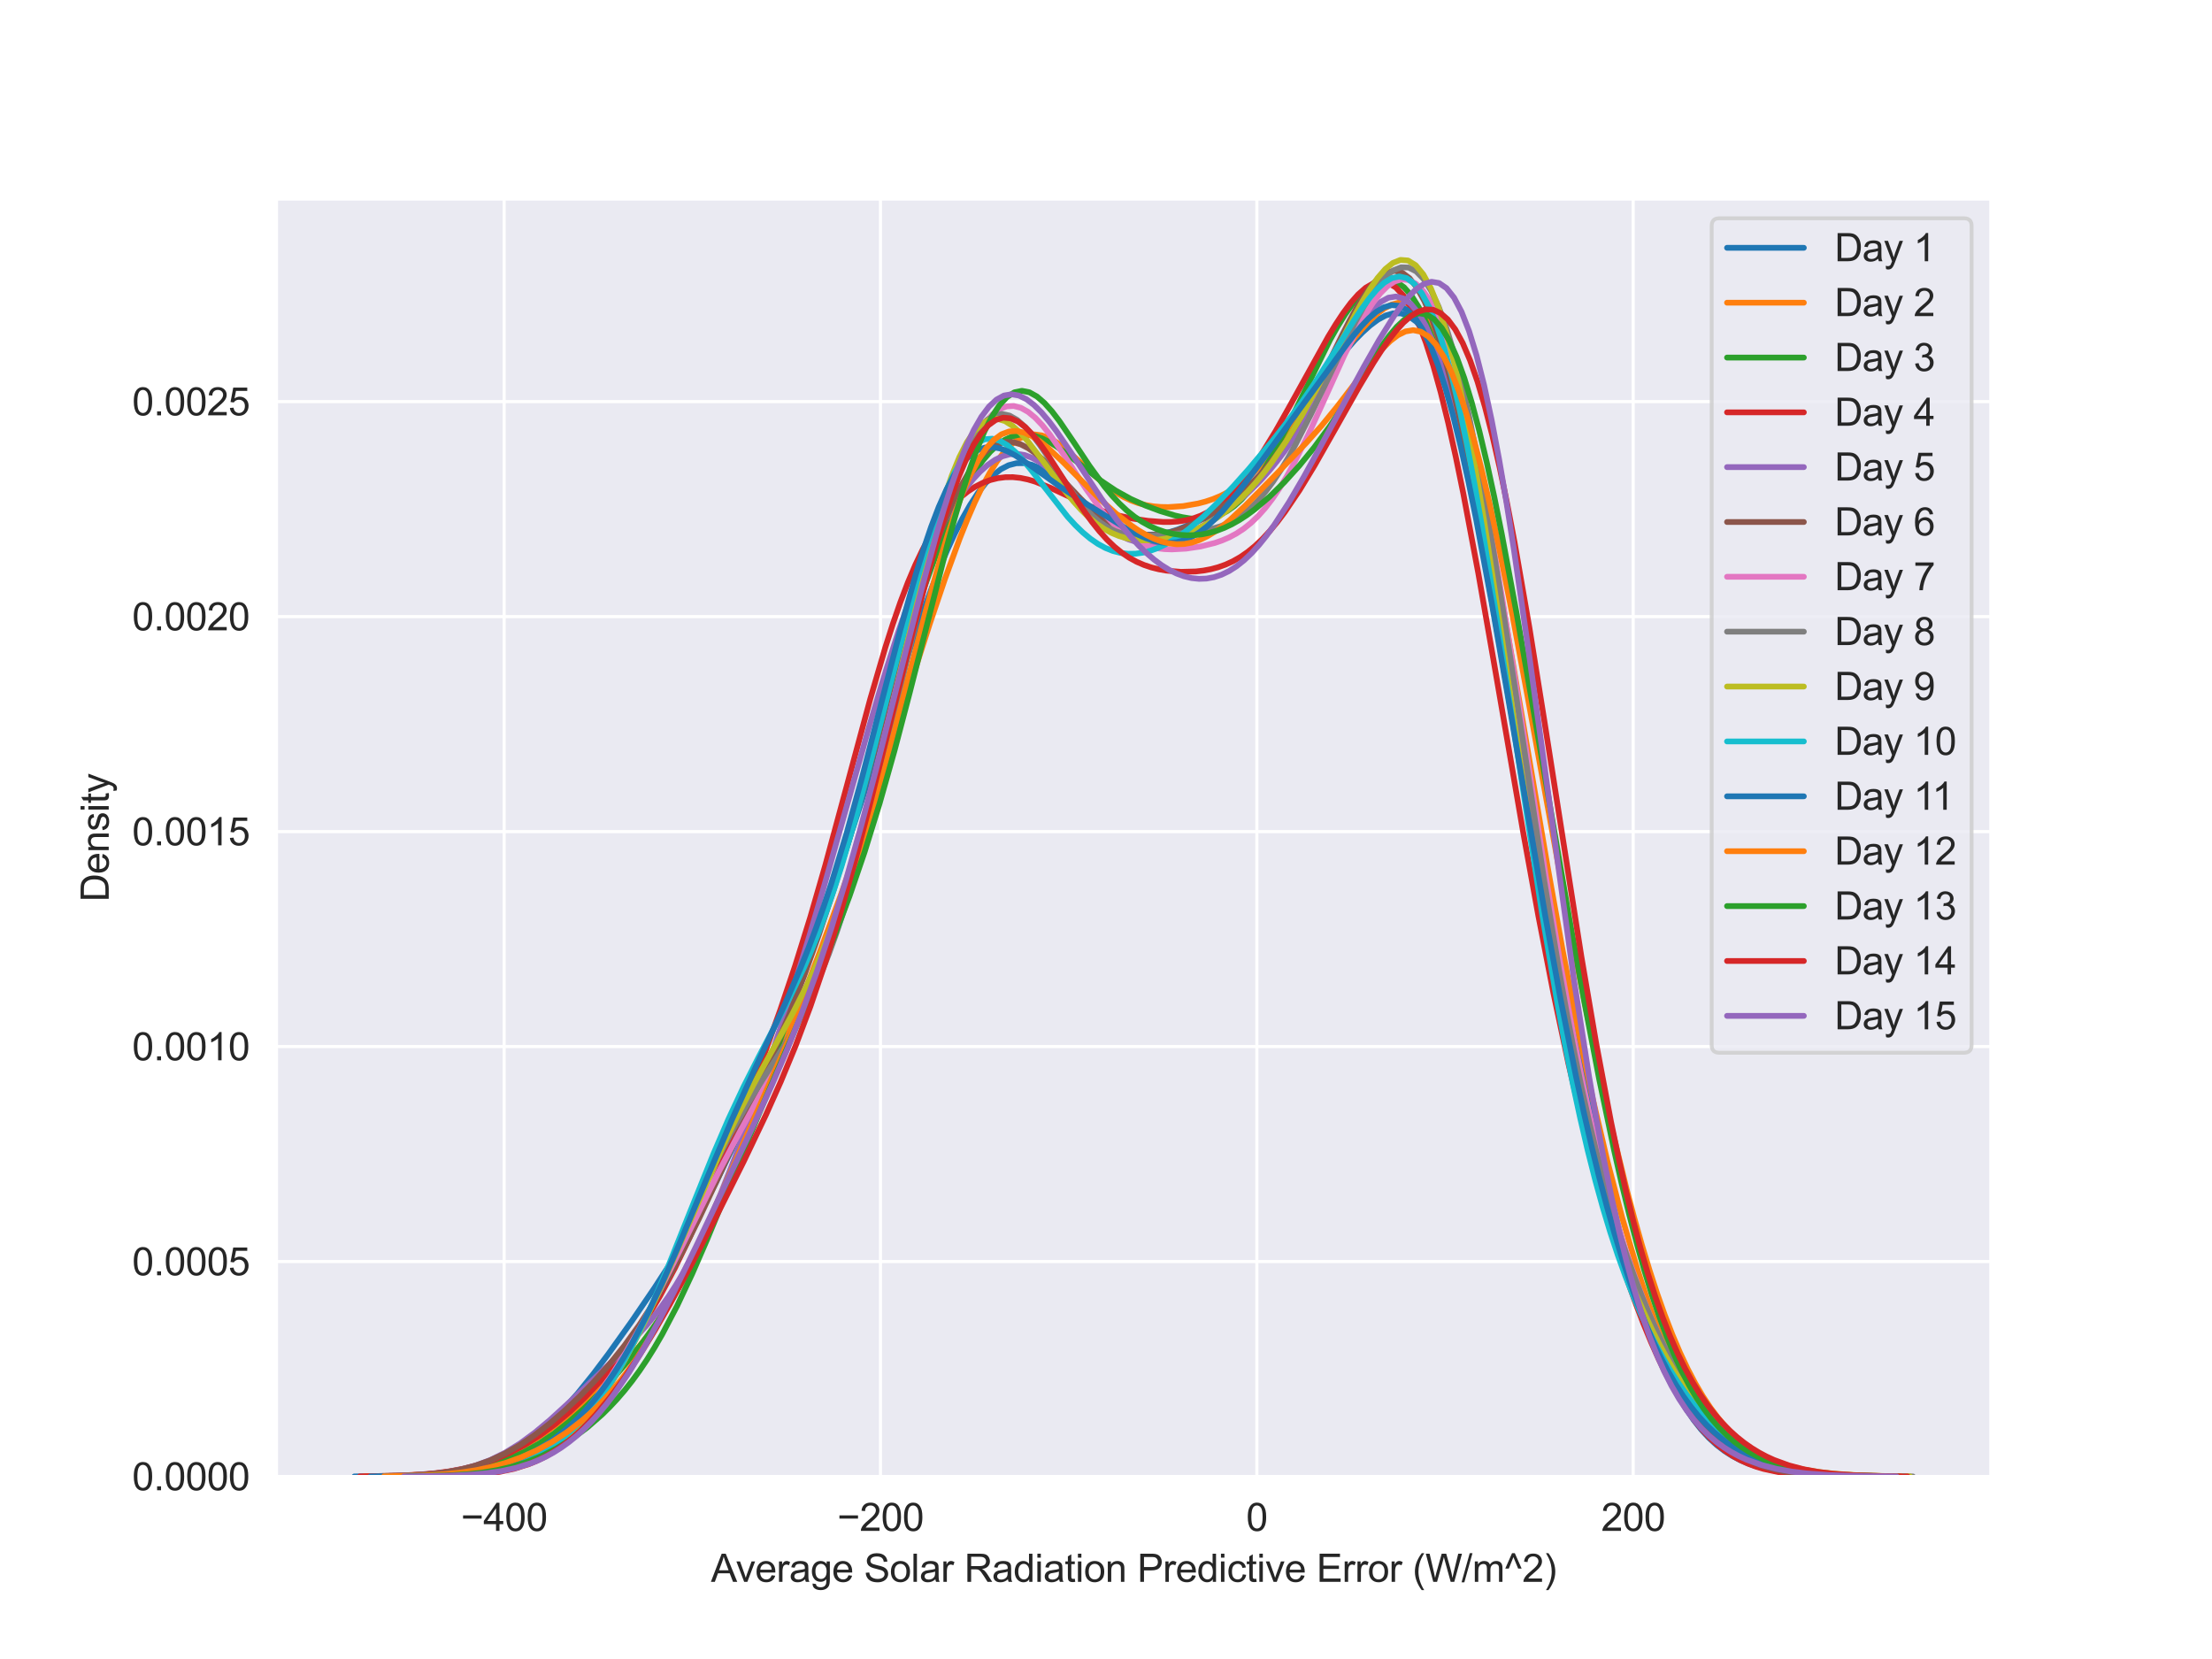 <?xml version="1.0" encoding="utf-8" standalone="no"?>
<!DOCTYPE svg PUBLIC "-//W3C//DTD SVG 1.1//EN"
  "http://www.w3.org/Graphics/SVG/1.1/DTD/svg11.dtd">
<svg xmlns:xlink="http://www.w3.org/1999/xlink" width="576pt" height="432pt" viewBox="0 0 576 432" xmlns="http://www.w3.org/2000/svg" version="1.1">
 <defs>
  <style type="text/css">*{stroke-linejoin: round; stroke-linecap: butt}</style>
 </defs>
 <g id="figure_1">
  <g id="patch_1">
   <path d="M 0 432 
L 576 432 
L 576 0 
L 0 0 
z
" style="fill: #ffffff"/>
  </g>
  <g id="axes_1">
   <g id="patch_2">
    <path d="M 72 384.48 
L 518.4 384.48 
L 518.4 51.84 
L 72 51.84 
z
" style="fill: #eaeaf2"/>
   </g>
   <g id="matplotlib.axis_1">
    <g id="xtick_1">
     <g id="line2d_1">
      <path d="M 131.275 384.48 
L 131.275 51.84 
" clip-path="url(#p68f4d3ca34)" style="fill: none; stroke: #ffffff; stroke-width: 0.8; stroke-linecap: round"/>
     </g>
     <g id="text_1">
      <!-- −400 -->
      <g style="fill: #262626" transform="translate(120.013 398.638) scale(0.1 -0.1)">
       <defs>
        <path id="ArialMT-2212" d="M 3381 1997 
L 356 1997 
L 356 2522 
L 3381 2522 
L 3381 1997 
z
" transform="scale(0.016)"/>
        <path id="ArialMT-34" d="M 2069 0 
L 2069 1097 
L 81 1097 
L 81 1613 
L 2172 4581 
L 2631 4581 
L 2631 1613 
L 3250 1613 
L 3250 1097 
L 2631 1097 
L 2631 0 
L 2069 0 
z
M 2069 1613 
L 2069 3678 
L 634 1613 
L 2069 1613 
z
" transform="scale(0.016)"/>
        <path id="ArialMT-30" d="M 266 2259 
Q 266 3072 433 3567 
Q 600 4063 929 4331 
Q 1259 4600 1759 4600 
Q 2128 4600 2406 4451 
Q 2684 4303 2865 4023 
Q 3047 3744 3150 3342 
Q 3253 2941 3253 2259 
Q 3253 1453 3087 958 
Q 2922 463 2592 192 
Q 2263 -78 1759 -78 
Q 1097 -78 719 397 
Q 266 969 266 2259 
z
M 844 2259 
Q 844 1131 1108 757 
Q 1372 384 1759 384 
Q 2147 384 2411 759 
Q 2675 1134 2675 2259 
Q 2675 3391 2411 3762 
Q 2147 4134 1753 4134 
Q 1366 4134 1134 3806 
Q 844 3388 844 2259 
z
" transform="scale(0.016)"/>
       </defs>
       <use xlink:href="#ArialMT-2212"/>
       <use xlink:href="#ArialMT-34" x="58.398"/>
       <use xlink:href="#ArialMT-30" x="114.014"/>
       <use xlink:href="#ArialMT-30" x="169.629"/>
      </g>
     </g>
    </g>
    <g id="xtick_2">
     <g id="line2d_2">
      <path d="M 229.277 384.48 
L 229.277 51.84 
" clip-path="url(#p68f4d3ca34)" style="fill: none; stroke: #ffffff; stroke-width: 0.8; stroke-linecap: round"/>
     </g>
     <g id="text_2">
      <!-- −200 -->
      <g style="fill: #262626" transform="translate(218.016 398.638) scale(0.1 -0.1)">
       <defs>
        <path id="ArialMT-32" d="M 3222 541 
L 3222 0 
L 194 0 
Q 188 203 259 391 
Q 375 700 629 1000 
Q 884 1300 1366 1694 
Q 2113 2306 2375 2664 
Q 2638 3022 2638 3341 
Q 2638 3675 2398 3904 
Q 2159 4134 1775 4134 
Q 1369 4134 1125 3890 
Q 881 3647 878 3216 
L 300 3275 
Q 359 3922 746 4261 
Q 1134 4600 1788 4600 
Q 2447 4600 2831 4234 
Q 3216 3869 3216 3328 
Q 3216 3053 3103 2787 
Q 2991 2522 2730 2228 
Q 2469 1934 1863 1422 
Q 1356 997 1212 845 
Q 1069 694 975 541 
L 3222 541 
z
" transform="scale(0.016)"/>
       </defs>
       <use xlink:href="#ArialMT-2212"/>
       <use xlink:href="#ArialMT-32" x="58.398"/>
       <use xlink:href="#ArialMT-30" x="114.014"/>
       <use xlink:href="#ArialMT-30" x="169.629"/>
      </g>
     </g>
    </g>
    <g id="xtick_3">
     <g id="line2d_3">
      <path d="M 327.28 384.48 
L 327.28 51.84 
" clip-path="url(#p68f4d3ca34)" style="fill: none; stroke: #ffffff; stroke-width: 0.8; stroke-linecap: round"/>
     </g>
     <g id="text_3">
      <!-- 0 -->
      <g style="fill: #262626" transform="translate(324.5 398.638) scale(0.1 -0.1)">
       <use xlink:href="#ArialMT-30"/>
      </g>
     </g>
    </g>
    <g id="xtick_4">
     <g id="line2d_4">
      <path d="M 425.283 384.48 
L 425.283 51.84 
" clip-path="url(#p68f4d3ca34)" style="fill: none; stroke: #ffffff; stroke-width: 0.8; stroke-linecap: round"/>
     </g>
     <g id="text_4">
      <!-- 200 -->
      <g style="fill: #262626" transform="translate(416.942 398.638) scale(0.1 -0.1)">
       <use xlink:href="#ArialMT-32"/>
       <use xlink:href="#ArialMT-30" x="55.615"/>
       <use xlink:href="#ArialMT-30" x="111.23"/>
      </g>
     </g>
    </g>
    <g id="text_5">
     <!-- Average Solar Radiation Predictive Error (W/m^2) -->
     <g style="fill: #262626" transform="translate(185.132 411.905) scale(0.1 -0.1)">
      <defs>
       <path id="ArialMT-41" d="M -9 0 
L 1750 4581 
L 2403 4581 
L 4278 0 
L 3588 0 
L 3053 1388 
L 1138 1388 
L 634 0 
L -9 0 
z
M 1313 1881 
L 2866 1881 
L 2388 3150 
Q 2169 3728 2063 4100 
Q 1975 3659 1816 3225 
L 1313 1881 
z
" transform="scale(0.016)"/>
       <path id="ArialMT-76" d="M 1344 0 
L 81 3319 
L 675 3319 
L 1388 1331 
Q 1503 1009 1600 663 
Q 1675 925 1809 1294 
L 2547 3319 
L 3125 3319 
L 1869 0 
L 1344 0 
z
" transform="scale(0.016)"/>
       <path id="ArialMT-65" d="M 2694 1069 
L 3275 997 
Q 3138 488 2766 206 
Q 2394 -75 1816 -75 
Q 1088 -75 661 373 
Q 234 822 234 1631 
Q 234 2469 665 2931 
Q 1097 3394 1784 3394 
Q 2450 3394 2872 2941 
Q 3294 2488 3294 1666 
Q 3294 1616 3291 1516 
L 816 1516 
Q 847 969 1125 678 
Q 1403 388 1819 388 
Q 2128 388 2347 550 
Q 2566 713 2694 1069 
z
M 847 1978 
L 2700 1978 
Q 2663 2397 2488 2606 
Q 2219 2931 1791 2931 
Q 1403 2931 1139 2672 
Q 875 2413 847 1978 
z
" transform="scale(0.016)"/>
       <path id="ArialMT-72" d="M 416 0 
L 416 3319 
L 922 3319 
L 922 2816 
Q 1116 3169 1280 3281 
Q 1444 3394 1641 3394 
Q 1925 3394 2219 3213 
L 2025 2691 
Q 1819 2813 1613 2813 
Q 1428 2813 1281 2702 
Q 1134 2591 1072 2394 
Q 978 2094 978 1738 
L 978 0 
L 416 0 
z
" transform="scale(0.016)"/>
       <path id="ArialMT-61" d="M 2588 409 
Q 2275 144 1986 34 
Q 1697 -75 1366 -75 
Q 819 -75 525 192 
Q 231 459 231 875 
Q 231 1119 342 1320 
Q 453 1522 633 1644 
Q 813 1766 1038 1828 
Q 1203 1872 1538 1913 
Q 2219 1994 2541 2106 
Q 2544 2222 2544 2253 
Q 2544 2597 2384 2738 
Q 2169 2928 1744 2928 
Q 1347 2928 1158 2789 
Q 969 2650 878 2297 
L 328 2372 
Q 403 2725 575 2942 
Q 747 3159 1072 3276 
Q 1397 3394 1825 3394 
Q 2250 3394 2515 3294 
Q 2781 3194 2906 3042 
Q 3031 2891 3081 2659 
Q 3109 2516 3109 2141 
L 3109 1391 
Q 3109 606 3145 398 
Q 3181 191 3288 0 
L 2700 0 
Q 2613 175 2588 409 
z
M 2541 1666 
Q 2234 1541 1622 1453 
Q 1275 1403 1131 1340 
Q 988 1278 909 1158 
Q 831 1038 831 891 
Q 831 666 1001 516 
Q 1172 366 1500 366 
Q 1825 366 2078 508 
Q 2331 650 2450 897 
Q 2541 1088 2541 1459 
L 2541 1666 
z
" transform="scale(0.016)"/>
       <path id="ArialMT-67" d="M 319 -275 
L 866 -356 
Q 900 -609 1056 -725 
Q 1266 -881 1628 -881 
Q 2019 -881 2231 -725 
Q 2444 -569 2519 -288 
Q 2563 -116 2559 434 
Q 2191 0 1641 0 
Q 956 0 581 494 
Q 206 988 206 1678 
Q 206 2153 378 2554 
Q 550 2956 876 3175 
Q 1203 3394 1644 3394 
Q 2231 3394 2613 2919 
L 2613 3319 
L 3131 3319 
L 3131 450 
Q 3131 -325 2973 -648 
Q 2816 -972 2473 -1159 
Q 2131 -1347 1631 -1347 
Q 1038 -1347 672 -1080 
Q 306 -813 319 -275 
z
M 784 1719 
Q 784 1066 1043 766 
Q 1303 466 1694 466 
Q 2081 466 2343 764 
Q 2606 1063 2606 1700 
Q 2606 2309 2336 2618 
Q 2066 2928 1684 2928 
Q 1309 2928 1046 2623 
Q 784 2319 784 1719 
z
" transform="scale(0.016)"/>
       <path id="ArialMT-20" transform="scale(0.016)"/>
       <path id="ArialMT-53" d="M 288 1472 
L 859 1522 
Q 900 1178 1048 958 
Q 1197 738 1509 602 
Q 1822 466 2213 466 
Q 2559 466 2825 569 
Q 3091 672 3220 851 
Q 3350 1031 3350 1244 
Q 3350 1459 3225 1620 
Q 3100 1781 2813 1891 
Q 2628 1963 1997 2114 
Q 1366 2266 1113 2400 
Q 784 2572 623 2826 
Q 463 3081 463 3397 
Q 463 3744 659 4045 
Q 856 4347 1234 4503 
Q 1613 4659 2075 4659 
Q 2584 4659 2973 4495 
Q 3363 4331 3572 4012 
Q 3781 3694 3797 3291 
L 3216 3247 
Q 3169 3681 2898 3903 
Q 2628 4125 2100 4125 
Q 1550 4125 1298 3923 
Q 1047 3722 1047 3438 
Q 1047 3191 1225 3031 
Q 1400 2872 2139 2705 
Q 2878 2538 3153 2413 
Q 3553 2228 3743 1945 
Q 3934 1663 3934 1294 
Q 3934 928 3725 604 
Q 3516 281 3123 101 
Q 2731 -78 2241 -78 
Q 1619 -78 1198 103 
Q 778 284 539 648 
Q 300 1013 288 1472 
z
" transform="scale(0.016)"/>
       <path id="ArialMT-6f" d="M 213 1659 
Q 213 2581 725 3025 
Q 1153 3394 1769 3394 
Q 2453 3394 2887 2945 
Q 3322 2497 3322 1706 
Q 3322 1066 3130 698 
Q 2938 331 2570 128 
Q 2203 -75 1769 -75 
Q 1072 -75 642 372 
Q 213 819 213 1659 
z
M 791 1659 
Q 791 1022 1069 705 
Q 1347 388 1769 388 
Q 2188 388 2466 706 
Q 2744 1025 2744 1678 
Q 2744 2294 2464 2611 
Q 2184 2928 1769 2928 
Q 1347 2928 1069 2612 
Q 791 2297 791 1659 
z
" transform="scale(0.016)"/>
       <path id="ArialMT-6c" d="M 409 0 
L 409 4581 
L 972 4581 
L 972 0 
L 409 0 
z
" transform="scale(0.016)"/>
       <path id="ArialMT-52" d="M 503 0 
L 503 4581 
L 2534 4581 
Q 3147 4581 3465 4457 
Q 3784 4334 3975 4021 
Q 4166 3709 4166 3331 
Q 4166 2844 3850 2509 
Q 3534 2175 2875 2084 
Q 3116 1969 3241 1856 
Q 3506 1613 3744 1247 
L 4541 0 
L 3778 0 
L 3172 953 
Q 2906 1366 2734 1584 
Q 2563 1803 2427 1890 
Q 2291 1978 2150 2013 
Q 2047 2034 1813 2034 
L 1109 2034 
L 1109 0 
L 503 0 
z
M 1109 2559 
L 2413 2559 
Q 2828 2559 3062 2645 
Q 3297 2731 3419 2920 
Q 3541 3109 3541 3331 
Q 3541 3656 3305 3865 
Q 3069 4075 2559 4075 
L 1109 4075 
L 1109 2559 
z
" transform="scale(0.016)"/>
       <path id="ArialMT-64" d="M 2575 0 
L 2575 419 
Q 2259 -75 1647 -75 
Q 1250 -75 917 144 
Q 584 363 401 755 
Q 219 1147 219 1656 
Q 219 2153 384 2558 
Q 550 2963 881 3178 
Q 1213 3394 1622 3394 
Q 1922 3394 2156 3267 
Q 2391 3141 2538 2938 
L 2538 4581 
L 3097 4581 
L 3097 0 
L 2575 0 
z
M 797 1656 
Q 797 1019 1065 703 
Q 1334 388 1700 388 
Q 2069 388 2326 689 
Q 2584 991 2584 1609 
Q 2584 2291 2321 2609 
Q 2059 2928 1675 2928 
Q 1300 2928 1048 2622 
Q 797 2316 797 1656 
z
" transform="scale(0.016)"/>
       <path id="ArialMT-69" d="M 425 3934 
L 425 4581 
L 988 4581 
L 988 3934 
L 425 3934 
z
M 425 0 
L 425 3319 
L 988 3319 
L 988 0 
L 425 0 
z
" transform="scale(0.016)"/>
       <path id="ArialMT-74" d="M 1650 503 
L 1731 6 
Q 1494 -44 1306 -44 
Q 1000 -44 831 53 
Q 663 150 594 308 
Q 525 466 525 972 
L 525 2881 
L 113 2881 
L 113 3319 
L 525 3319 
L 525 4141 
L 1084 4478 
L 1084 3319 
L 1650 3319 
L 1650 2881 
L 1084 2881 
L 1084 941 
Q 1084 700 1114 631 
Q 1144 563 1211 522 
Q 1278 481 1403 481 
Q 1497 481 1650 503 
z
" transform="scale(0.016)"/>
       <path id="ArialMT-6e" d="M 422 0 
L 422 3319 
L 928 3319 
L 928 2847 
Q 1294 3394 1984 3394 
Q 2284 3394 2536 3286 
Q 2788 3178 2913 3003 
Q 3038 2828 3088 2588 
Q 3119 2431 3119 2041 
L 3119 0 
L 2556 0 
L 2556 2019 
Q 2556 2363 2490 2533 
Q 2425 2703 2258 2804 
Q 2091 2906 1866 2906 
Q 1506 2906 1245 2678 
Q 984 2450 984 1813 
L 984 0 
L 422 0 
z
" transform="scale(0.016)"/>
       <path id="ArialMT-50" d="M 494 0 
L 494 4581 
L 2222 4581 
Q 2678 4581 2919 4538 
Q 3256 4481 3484 4323 
Q 3713 4166 3852 3881 
Q 3991 3597 3991 3256 
Q 3991 2672 3619 2267 
Q 3247 1863 2275 1863 
L 1100 1863 
L 1100 0 
L 494 0 
z
M 1100 2403 
L 2284 2403 
Q 2872 2403 3119 2622 
Q 3366 2841 3366 3238 
Q 3366 3525 3220 3729 
Q 3075 3934 2838 4000 
Q 2684 4041 2272 4041 
L 1100 4041 
L 1100 2403 
z
" transform="scale(0.016)"/>
       <path id="ArialMT-63" d="M 2588 1216 
L 3141 1144 
Q 3050 572 2676 248 
Q 2303 -75 1759 -75 
Q 1078 -75 664 370 
Q 250 816 250 1647 
Q 250 2184 428 2587 
Q 606 2991 970 3192 
Q 1334 3394 1763 3394 
Q 2303 3394 2647 3120 
Q 2991 2847 3088 2344 
L 2541 2259 
Q 2463 2594 2264 2762 
Q 2066 2931 1784 2931 
Q 1359 2931 1093 2626 
Q 828 2322 828 1663 
Q 828 994 1084 691 
Q 1341 388 1753 388 
Q 2084 388 2306 591 
Q 2528 794 2588 1216 
z
" transform="scale(0.016)"/>
       <path id="ArialMT-45" d="M 506 0 
L 506 4581 
L 3819 4581 
L 3819 4041 
L 1113 4041 
L 1113 2638 
L 3647 2638 
L 3647 2100 
L 1113 2100 
L 1113 541 
L 3925 541 
L 3925 0 
L 506 0 
z
" transform="scale(0.016)"/>
       <path id="ArialMT-28" d="M 1497 -1347 
Q 1031 -759 709 28 
Q 388 816 388 1659 
Q 388 2403 628 3084 
Q 909 3875 1497 4659 
L 1900 4659 
Q 1522 4009 1400 3731 
Q 1209 3300 1100 2831 
Q 966 2247 966 1656 
Q 966 153 1900 -1347 
L 1497 -1347 
z
" transform="scale(0.016)"/>
       <path id="ArialMT-57" d="M 1294 0 
L 78 4581 
L 700 4581 
L 1397 1578 
Q 1509 1106 1591 641 
Q 1766 1375 1797 1488 
L 2669 4581 
L 3400 4581 
L 4056 2263 
Q 4303 1400 4413 641 
Q 4500 1075 4641 1638 
L 5359 4581 
L 5969 4581 
L 4713 0 
L 4128 0 
L 3163 3491 
Q 3041 3928 3019 4028 
Q 2947 3713 2884 3491 
L 1913 0 
L 1294 0 
z
" transform="scale(0.016)"/>
       <path id="ArialMT-2f" d="M 0 -78 
L 1328 4659 
L 1778 4659 
L 453 -78 
L 0 -78 
z
" transform="scale(0.016)"/>
       <path id="ArialMT-6d" d="M 422 0 
L 422 3319 
L 925 3319 
L 925 2853 
Q 1081 3097 1340 3245 
Q 1600 3394 1931 3394 
Q 2300 3394 2536 3241 
Q 2772 3088 2869 2813 
Q 3263 3394 3894 3394 
Q 4388 3394 4653 3120 
Q 4919 2847 4919 2278 
L 4919 0 
L 4359 0 
L 4359 2091 
Q 4359 2428 4304 2576 
Q 4250 2725 4106 2815 
Q 3963 2906 3769 2906 
Q 3419 2906 3187 2673 
Q 2956 2441 2956 1928 
L 2956 0 
L 2394 0 
L 2394 2156 
Q 2394 2531 2256 2718 
Q 2119 2906 1806 2906 
Q 1569 2906 1367 2781 
Q 1166 2656 1075 2415 
Q 984 2175 984 1722 
L 984 0 
L 422 0 
z
" transform="scale(0.016)"/>
       <path id="ArialMT-5e" d="M 747 2156 
L 169 2156 
L 1272 4659 
L 1725 4659 
L 2834 2156 
L 2269 2156 
L 1497 4022 
L 747 2156 
z
" transform="scale(0.016)"/>
       <path id="ArialMT-29" d="M 791 -1347 
L 388 -1347 
Q 1322 153 1322 1656 
Q 1322 2244 1188 2822 
Q 1081 3291 891 3722 
Q 769 4003 388 4659 
L 791 4659 
Q 1378 3875 1659 3084 
Q 1900 2403 1900 1659 
Q 1900 816 1576 28 
Q 1253 -759 791 -1347 
z
" transform="scale(0.016)"/>
      </defs>
      <use xlink:href="#ArialMT-41"/>
      <use xlink:href="#ArialMT-76" x="64.949"/>
      <use xlink:href="#ArialMT-65" x="114.949"/>
      <use xlink:href="#ArialMT-72" x="170.564"/>
      <use xlink:href="#ArialMT-61" x="203.865"/>
      <use xlink:href="#ArialMT-67" x="259.48"/>
      <use xlink:href="#ArialMT-65" x="315.096"/>
      <use xlink:href="#ArialMT-20" x="370.711"/>
      <use xlink:href="#ArialMT-53" x="398.494"/>
      <use xlink:href="#ArialMT-6f" x="465.193"/>
      <use xlink:href="#ArialMT-6c" x="520.809"/>
      <use xlink:href="#ArialMT-61" x="543.025"/>
      <use xlink:href="#ArialMT-72" x="598.641"/>
      <use xlink:href="#ArialMT-20" x="631.941"/>
      <use xlink:href="#ArialMT-52" x="659.725"/>
      <use xlink:href="#ArialMT-61" x="731.941"/>
      <use xlink:href="#ArialMT-64" x="787.557"/>
      <use xlink:href="#ArialMT-69" x="843.172"/>
      <use xlink:href="#ArialMT-61" x="865.389"/>
      <use xlink:href="#ArialMT-74" x="921.004"/>
      <use xlink:href="#ArialMT-69" x="948.787"/>
      <use xlink:href="#ArialMT-6f" x="971.004"/>
      <use xlink:href="#ArialMT-6e" x="1026.619"/>
      <use xlink:href="#ArialMT-20" x="1082.234"/>
      <use xlink:href="#ArialMT-50" x="1110.018"/>
      <use xlink:href="#ArialMT-72" x="1176.717"/>
      <use xlink:href="#ArialMT-65" x="1210.018"/>
      <use xlink:href="#ArialMT-64" x="1265.633"/>
      <use xlink:href="#ArialMT-69" x="1321.248"/>
      <use xlink:href="#ArialMT-63" x="1343.465"/>
      <use xlink:href="#ArialMT-74" x="1393.465"/>
      <use xlink:href="#ArialMT-69" x="1421.248"/>
      <use xlink:href="#ArialMT-76" x="1443.465"/>
      <use xlink:href="#ArialMT-65" x="1493.465"/>
      <use xlink:href="#ArialMT-20" x="1549.08"/>
      <use xlink:href="#ArialMT-45" x="1576.863"/>
      <use xlink:href="#ArialMT-72" x="1643.562"/>
      <use xlink:href="#ArialMT-72" x="1676.863"/>
      <use xlink:href="#ArialMT-6f" x="1710.164"/>
      <use xlink:href="#ArialMT-72" x="1765.779"/>
      <use xlink:href="#ArialMT-20" x="1799.08"/>
      <use xlink:href="#ArialMT-28" x="1826.863"/>
      <use xlink:href="#ArialMT-57" x="1860.164"/>
      <use xlink:href="#ArialMT-2f" x="1954.549"/>
      <use xlink:href="#ArialMT-6d" x="1982.332"/>
      <use xlink:href="#ArialMT-5e" x="2065.633"/>
      <use xlink:href="#ArialMT-32" x="2112.557"/>
      <use xlink:href="#ArialMT-29" x="2168.172"/>
     </g>
    </g>
   </g>
   <g id="matplotlib.axis_2">
    <g id="ytick_1">
     <g id="line2d_5">
      <path d="M 72 384.48 
L 518.4 384.48 
" clip-path="url(#p68f4d3ca34)" style="fill: none; stroke: #ffffff; stroke-width: 0.8; stroke-linecap: round"/>
     </g>
     <g id="text_6">
      <!-- 0.0000 -->
      <g style="fill: #262626" transform="translate(34.417 388.059) scale(0.1 -0.1)">
       <defs>
        <path id="ArialMT-2e" d="M 581 0 
L 581 641 
L 1222 641 
L 1222 0 
L 581 0 
z
" transform="scale(0.016)"/>
       </defs>
       <use xlink:href="#ArialMT-30"/>
       <use xlink:href="#ArialMT-2e" x="55.615"/>
       <use xlink:href="#ArialMT-30" x="83.398"/>
       <use xlink:href="#ArialMT-30" x="139.014"/>
       <use xlink:href="#ArialMT-30" x="194.629"/>
       <use xlink:href="#ArialMT-30" x="250.244"/>
      </g>
     </g>
    </g>
    <g id="ytick_2">
     <g id="line2d_6">
      <path d="M 72 328.499 
L 518.4 328.499 
" clip-path="url(#p68f4d3ca34)" style="fill: none; stroke: #ffffff; stroke-width: 0.8; stroke-linecap: round"/>
     </g>
     <g id="text_7">
      <!-- 0.0005 -->
      <g style="fill: #262626" transform="translate(34.417 332.078) scale(0.1 -0.1)">
       <defs>
        <path id="ArialMT-35" d="M 266 1200 
L 856 1250 
Q 922 819 1161 601 
Q 1400 384 1738 384 
Q 2144 384 2425 690 
Q 2706 997 2706 1503 
Q 2706 1984 2436 2262 
Q 2166 2541 1728 2541 
Q 1456 2541 1237 2417 
Q 1019 2294 894 2097 
L 366 2166 
L 809 4519 
L 3088 4519 
L 3088 3981 
L 1259 3981 
L 1013 2750 
Q 1425 3038 1878 3038 
Q 2478 3038 2890 2622 
Q 3303 2206 3303 1553 
Q 3303 931 2941 478 
Q 2500 -78 1738 -78 
Q 1113 -78 717 272 
Q 322 622 266 1200 
z
" transform="scale(0.016)"/>
       </defs>
       <use xlink:href="#ArialMT-30"/>
       <use xlink:href="#ArialMT-2e" x="55.615"/>
       <use xlink:href="#ArialMT-30" x="83.398"/>
       <use xlink:href="#ArialMT-30" x="139.014"/>
       <use xlink:href="#ArialMT-30" x="194.629"/>
       <use xlink:href="#ArialMT-35" x="250.244"/>
      </g>
     </g>
    </g>
    <g id="ytick_3">
     <g id="line2d_7">
      <path d="M 72 272.518 
L 518.4 272.518 
" clip-path="url(#p68f4d3ca34)" style="fill: none; stroke: #ffffff; stroke-width: 0.8; stroke-linecap: round"/>
     </g>
     <g id="text_8">
      <!-- 0.0010 -->
      <g style="fill: #262626" transform="translate(34.417 276.097) scale(0.1 -0.1)">
       <defs>
        <path id="ArialMT-31" d="M 2384 0 
L 1822 0 
L 1822 3584 
Q 1619 3391 1289 3197 
Q 959 3003 697 2906 
L 697 3450 
Q 1169 3672 1522 3987 
Q 1875 4303 2022 4600 
L 2384 4600 
L 2384 0 
z
" transform="scale(0.016)"/>
       </defs>
       <use xlink:href="#ArialMT-30"/>
       <use xlink:href="#ArialMT-2e" x="55.615"/>
       <use xlink:href="#ArialMT-30" x="83.398"/>
       <use xlink:href="#ArialMT-30" x="139.014"/>
       <use xlink:href="#ArialMT-31" x="194.629"/>
       <use xlink:href="#ArialMT-30" x="250.244"/>
      </g>
     </g>
    </g>
    <g id="ytick_4">
     <g id="line2d_8">
      <path d="M 72 216.538 
L 518.4 216.538 
" clip-path="url(#p68f4d3ca34)" style="fill: none; stroke: #ffffff; stroke-width: 0.8; stroke-linecap: round"/>
     </g>
     <g id="text_9">
      <!-- 0.0015 -->
      <g style="fill: #262626" transform="translate(34.417 220.117) scale(0.1 -0.1)">
       <use xlink:href="#ArialMT-30"/>
       <use xlink:href="#ArialMT-2e" x="55.615"/>
       <use xlink:href="#ArialMT-30" x="83.398"/>
       <use xlink:href="#ArialMT-30" x="139.014"/>
       <use xlink:href="#ArialMT-31" x="194.629"/>
       <use xlink:href="#ArialMT-35" x="250.244"/>
      </g>
     </g>
    </g>
    <g id="ytick_5">
     <g id="line2d_9">
      <path d="M 72 160.557 
L 518.4 160.557 
" clip-path="url(#p68f4d3ca34)" style="fill: none; stroke: #ffffff; stroke-width: 0.8; stroke-linecap: round"/>
     </g>
     <g id="text_10">
      <!-- 0.0020 -->
      <g style="fill: #262626" transform="translate(34.417 164.136) scale(0.1 -0.1)">
       <use xlink:href="#ArialMT-30"/>
       <use xlink:href="#ArialMT-2e" x="55.615"/>
       <use xlink:href="#ArialMT-30" x="83.398"/>
       <use xlink:href="#ArialMT-30" x="139.014"/>
       <use xlink:href="#ArialMT-32" x="194.629"/>
       <use xlink:href="#ArialMT-30" x="250.244"/>
      </g>
     </g>
    </g>
    <g id="ytick_6">
     <g id="line2d_10">
      <path d="M 72 104.576 
L 518.4 104.576 
" clip-path="url(#p68f4d3ca34)" style="fill: none; stroke: #ffffff; stroke-width: 0.8; stroke-linecap: round"/>
     </g>
     <g id="text_11">
      <!-- 0.0025 -->
      <g style="fill: #262626" transform="translate(34.417 108.155) scale(0.1 -0.1)">
       <use xlink:href="#ArialMT-30"/>
       <use xlink:href="#ArialMT-2e" x="55.615"/>
       <use xlink:href="#ArialMT-30" x="83.398"/>
       <use xlink:href="#ArialMT-30" x="139.014"/>
       <use xlink:href="#ArialMT-32" x="194.629"/>
       <use xlink:href="#ArialMT-35" x="250.244"/>
      </g>
     </g>
    </g>
    <g id="text_12">
     <!-- Density -->
     <g style="fill: #262626" transform="translate(28.312 234.832) rotate(-90) scale(0.1 -0.1)">
      <defs>
       <path id="ArialMT-44" d="M 494 0 
L 494 4581 
L 2072 4581 
Q 2606 4581 2888 4516 
Q 3281 4425 3559 4188 
Q 3922 3881 4101 3404 
Q 4281 2928 4281 2316 
Q 4281 1794 4159 1391 
Q 4038 988 3847 723 
Q 3656 459 3429 307 
Q 3203 156 2883 78 
Q 2563 0 2147 0 
L 494 0 
z
M 1100 541 
L 2078 541 
Q 2531 541 2789 625 
Q 3047 709 3200 863 
Q 3416 1078 3536 1442 
Q 3656 1806 3656 2325 
Q 3656 3044 3420 3430 
Q 3184 3816 2847 3947 
Q 2603 4041 2063 4041 
L 1100 4041 
L 1100 541 
z
" transform="scale(0.016)"/>
       <path id="ArialMT-73" d="M 197 991 
L 753 1078 
Q 800 744 1014 566 
Q 1228 388 1613 388 
Q 2000 388 2187 545 
Q 2375 703 2375 916 
Q 2375 1106 2209 1216 
Q 2094 1291 1634 1406 
Q 1016 1563 777 1677 
Q 538 1791 414 1992 
Q 291 2194 291 2438 
Q 291 2659 392 2848 
Q 494 3038 669 3163 
Q 800 3259 1026 3326 
Q 1253 3394 1513 3394 
Q 1903 3394 2198 3281 
Q 2494 3169 2634 2976 
Q 2775 2784 2828 2463 
L 2278 2388 
Q 2241 2644 2061 2787 
Q 1881 2931 1553 2931 
Q 1166 2931 1000 2803 
Q 834 2675 834 2503 
Q 834 2394 903 2306 
Q 972 2216 1119 2156 
Q 1203 2125 1616 2013 
Q 2213 1853 2448 1751 
Q 2684 1650 2818 1456 
Q 2953 1263 2953 975 
Q 2953 694 2789 445 
Q 2625 197 2315 61 
Q 2006 -75 1616 -75 
Q 969 -75 630 194 
Q 291 463 197 991 
z
" transform="scale(0.016)"/>
       <path id="ArialMT-79" d="M 397 -1278 
L 334 -750 
Q 519 -800 656 -800 
Q 844 -800 956 -737 
Q 1069 -675 1141 -563 
Q 1194 -478 1313 -144 
Q 1328 -97 1363 -6 
L 103 3319 
L 709 3319 
L 1400 1397 
Q 1534 1031 1641 628 
Q 1738 1016 1872 1384 
L 2581 3319 
L 3144 3319 
L 1881 -56 
Q 1678 -603 1566 -809 
Q 1416 -1088 1222 -1217 
Q 1028 -1347 759 -1347 
Q 597 -1347 397 -1278 
z
" transform="scale(0.016)"/>
      </defs>
      <use xlink:href="#ArialMT-44"/>
      <use xlink:href="#ArialMT-65" x="72.217"/>
      <use xlink:href="#ArialMT-6e" x="127.832"/>
      <use xlink:href="#ArialMT-73" x="183.447"/>
      <use xlink:href="#ArialMT-69" x="233.447"/>
      <use xlink:href="#ArialMT-74" x="255.664"/>
      <use xlink:href="#ArialMT-79" x="283.447"/>
     </g>
    </g>
   </g>
   <g id="line2d_11">
    <path d="M 92.291 384.457 
L 104.315 384.283 
L 110.327 383.996 
L 114.335 383.645 
L 118.343 383.098 
L 122.351 382.282 
L 126.359 381.115 
L 128.363 380.371 
L 130.367 379.507 
L 132.371 378.512 
L 134.375 377.377 
L 136.379 376.095 
L 138.383 374.66 
L 140.387 373.069 
L 142.391 371.321 
L 146.399 367.369 
L 150.407 362.857 
L 154.415 357.883 
L 158.423 352.562 
L 164.435 344.15 
L 170.447 335.336 
L 174.455 329.156 
L 178.463 322.593 
L 182.471 315.512 
L 186.479 307.817 
L 190.487 299.475 
L 194.495 290.524 
L 198.503 281.044 
L 202.511 271.107 
L 206.519 260.744 
L 210.527 249.926 
L 214.535 238.597 
L 218.543 226.718 
L 224.555 207.993 
L 234.575 176.196 
L 238.583 164.224 
L 242.591 153.181 
L 244.594 148.101 
L 246.598 143.36 
L 248.602 138.991 
L 250.606 135.024 
L 252.61 131.489 
L 254.614 128.416 
L 256.618 125.829 
L 258.622 123.749 
L 260.626 122.188 
L 262.63 121.151 
L 264.634 120.628 
L 266.638 120.598 
L 268.642 121.025 
L 270.646 121.859 
L 272.65 123.038 
L 274.654 124.49 
L 278.662 127.905 
L 282.67 131.477 
L 284.674 133.148 
L 286.678 134.669 
L 288.682 136.001 
L 290.686 137.115 
L 292.69 137.998 
L 294.694 138.642 
L 296.698 139.051 
L 298.702 139.233 
L 300.706 139.196 
L 302.71 138.952 
L 304.714 138.509 
L 306.718 137.873 
L 308.722 137.048 
L 310.726 136.034 
L 312.73 134.831 
L 314.734 133.439 
L 316.738 131.859 
L 318.742 130.095 
L 320.746 128.156 
L 324.754 123.806 
L 328.762 118.962 
L 334.774 111.184 
L 344.794 98.115 
L 348.802 93.146 
L 352.81 88.561 
L 354.814 86.516 
L 356.818 84.715 
L 358.822 83.234 
L 360.826 82.158 
L 362.83 81.581 
L 364.834 81.598 
L 366.838 82.304 
L 368.842 83.788 
L 370.846 86.127 
L 372.85 89.381 
L 374.854 93.592 
L 376.858 98.779 
L 378.862 104.936 
L 380.866 112.034 
L 382.87 120.022 
L 384.874 128.828 
L 386.878 138.363 
L 390.886 159.208 
L 394.894 181.671 
L 406.918 250.466 
L 410.926 271.73 
L 414.934 291.436 
L 418.942 309.305 
L 420.946 317.484 
L 422.95 325.133 
L 424.954 332.238 
L 426.958 338.79 
L 428.962 344.786 
L 430.966 350.23 
L 432.97 355.131 
L 434.974 359.505 
L 436.978 363.375 
L 438.982 366.769 
L 440.986 369.717 
L 442.99 372.257 
L 444.994 374.424 
L 446.998 376.259 
L 449.002 377.798 
L 451.006 379.081 
L 453.01 380.141 
L 455.014 381.012 
L 457.018 381.722 
L 461.026 382.763 
L 465.034 383.435 
L 469.042 383.86 
L 475.054 384.211 
L 483.07 384.403 
L 491.086 384.461 
L 491.086 384.461 
" clip-path="url(#p68f4d3ca34)" style="fill: none; stroke: #1f77b4; stroke-width: 1.5; stroke-linecap: round"/>
   </g>
   <g id="line2d_12">
    <path d="M 94.917 384.442 
L 104.606 384.266 
L 110.42 383.961 
L 114.296 383.597 
L 118.172 383.049 
L 122.048 382.263 
L 125.924 381.19 
L 129.8 379.792 
L 133.675 378.049 
L 137.551 375.957 
L 141.427 373.533 
L 145.303 370.806 
L 149.179 367.802 
L 153.055 364.535 
L 156.931 360.991 
L 160.807 357.118 
L 164.683 352.821 
L 168.558 347.974 
L 172.434 342.441 
L 174.372 339.38 
L 178.248 332.627 
L 182.124 325.027 
L 186 316.651 
L 189.876 307.646 
L 195.69 293.379 
L 207.317 263.92 
L 213.131 248.843 
L 218.945 233.084 
L 222.821 222.027 
L 228.635 204.578 
L 236.387 180.267 
L 242.2 162.169 
L 246.076 150.704 
L 249.952 140.121 
L 251.89 135.28 
L 253.828 130.807 
L 255.766 126.753 
L 257.704 123.163 
L 259.642 120.083 
L 261.58 117.546 
L 263.518 115.578 
L 265.456 114.189 
L 267.394 113.375 
L 269.332 113.115 
L 271.27 113.371 
L 273.207 114.089 
L 275.145 115.198 
L 277.083 116.619 
L 280.959 120.047 
L 284.835 123.677 
L 286.773 125.376 
L 288.711 126.922 
L 290.649 128.275 
L 292.587 129.413 
L 294.525 130.329 
L 296.463 131.028 
L 298.401 131.527 
L 300.339 131.848 
L 302.277 132.014 
L 304.215 132.048 
L 308.09 131.787 
L 311.966 131.117 
L 313.904 130.61 
L 315.842 129.964 
L 317.78 129.157 
L 319.718 128.166 
L 321.656 126.97 
L 323.594 125.554 
L 325.532 123.912 
L 327.47 122.043 
L 329.408 119.959 
L 331.346 117.677 
L 335.222 112.627 
L 339.098 107.143 
L 348.787 93.159 
L 352.663 88.045 
L 354.601 85.723 
L 356.539 83.623 
L 358.477 81.806 
L 360.415 80.344 
L 362.353 79.317 
L 364.291 78.813 
L 366.229 78.922 
L 368.167 79.735 
L 370.105 81.334 
L 372.043 83.793 
L 373.981 87.17 
L 375.919 91.505 
L 377.856 96.816 
L 379.794 103.096 
L 381.732 110.316 
L 383.67 118.425 
L 385.608 127.347 
L 387.546 136.99 
L 391.422 157.998 
L 397.236 191.975 
L 403.05 226.054 
L 406.926 247.563 
L 410.802 267.558 
L 414.677 285.829 
L 418.553 302.34 
L 422.429 317.143 
L 426.305 330.308 
L 428.243 336.292 
L 430.181 341.879 
L 432.119 347.07 
L 434.057 351.864 
L 435.995 356.263 
L 437.933 360.267 
L 439.871 363.88 
L 441.809 367.111 
L 443.747 369.972 
L 445.685 372.479 
L 447.623 374.652 
L 449.56 376.513 
L 451.498 378.09 
L 453.436 379.409 
L 455.374 380.5 
L 457.312 381.391 
L 459.25 382.109 
L 461.188 382.681 
L 465.064 383.48 
L 468.94 383.95 
L 474.754 384.293 
L 480.568 384.421 
L 480.568 384.421 
" clip-path="url(#p68f4d3ca34)" style="fill: none; stroke: #ff7f0e; stroke-width: 1.5; stroke-linecap: round"/>
   </g>
   <g id="line2d_13">
    <path d="M 98.151 384.439 
L 107.772 384.256 
L 113.544 383.945 
L 117.392 383.582 
L 121.241 383.037 
L 125.089 382.26 
L 128.938 381.197 
L 132.786 379.8 
L 136.634 378.027 
L 140.483 375.85 
L 144.331 373.251 
L 148.18 370.232 
L 152.028 366.809 
L 155.876 363.01 
L 159.725 358.858 
L 163.573 354.354 
L 167.421 349.458 
L 171.27 344.08 
L 175.118 338.086 
L 178.967 331.334 
L 182.815 323.713 
L 186.663 315.185 
L 190.512 305.808 
L 194.36 295.721 
L 200.133 279.667 
L 207.83 257.305 
L 213.602 239.978 
L 219.375 221.962 
L 225.147 203.148 
L 236.692 165.064 
L 240.541 153.348 
L 244.389 142.711 
L 246.313 137.893 
L 248.238 133.452 
L 250.162 129.412 
L 252.086 125.796 
L 254.01 122.621 
L 255.934 119.898 
L 257.859 117.636 
L 259.783 115.837 
L 261.707 114.5 
L 263.631 113.614 
L 265.555 113.164 
L 267.479 113.124 
L 269.404 113.463 
L 271.328 114.138 
L 273.252 115.101 
L 275.176 116.297 
L 279.025 119.154 
L 286.721 125.202 
L 290.57 127.775 
L 294.418 129.903 
L 298.267 131.642 
L 302.115 133.079 
L 305.963 134.235 
L 307.888 134.675 
L 309.812 134.988 
L 311.736 135.135 
L 313.66 135.071 
L 315.584 134.75 
L 317.508 134.125 
L 319.433 133.155 
L 321.357 131.808 
L 323.281 130.061 
L 325.205 127.907 
L 327.129 125.356 
L 329.054 122.43 
L 330.978 119.167 
L 334.826 111.849 
L 346.371 88.447 
L 348.296 85.05 
L 350.22 81.958 
L 352.144 79.224 
L 354.068 76.902 
L 355.992 75.045 
L 357.916 73.712 
L 359.841 72.961 
L 361.765 72.852 
L 363.689 73.448 
L 365.613 74.81 
L 367.537 76.992 
L 369.462 80.044 
L 371.386 84 
L 373.31 88.885 
L 375.234 94.701 
L 377.158 101.433 
L 379.083 109.045 
L 381.007 117.48 
L 382.931 126.661 
L 386.779 146.87 
L 390.628 168.779 
L 400.249 224.823 
L 404.097 245.771 
L 407.945 265.22 
L 411.794 283.035 
L 415.642 299.214 
L 419.491 313.813 
L 423.339 326.881 
L 425.263 332.851 
L 427.187 338.445 
L 429.112 343.664 
L 431.036 348.508 
L 432.96 352.976 
L 434.884 357.073 
L 436.808 360.804 
L 438.733 364.175 
L 440.657 367.198 
L 442.581 369.887 
L 444.505 372.258 
L 446.429 374.331 
L 448.354 376.125 
L 450.278 377.665 
L 452.202 378.972 
L 454.126 380.072 
L 456.05 380.987 
L 457.974 381.74 
L 459.899 382.353 
L 463.747 383.239 
L 467.595 383.788 
L 471.444 384.111 
L 477.216 384.349 
L 481.065 384.418 
L 481.065 384.418 
" clip-path="url(#p68f4d3ca34)" style="fill: none; stroke: #2ca02c; stroke-width: 1.5; stroke-linecap: round"/>
   </g>
   <g id="line2d_14">
    <path d="M 93.704 384.444 
L 103.478 384.275 
L 109.342 383.984 
L 113.251 383.638 
L 117.161 383.118 
L 121.07 382.37 
L 124.98 381.345 
L 128.889 379.998 
L 132.798 378.294 
L 136.708 376.21 
L 140.617 373.732 
L 144.527 370.854 
L 148.436 367.57 
L 152.345 363.868 
L 156.255 359.722 
L 160.164 355.081 
L 164.074 349.874 
L 167.983 344.015 
L 171.892 337.426 
L 175.802 330.066 
L 179.711 321.958 
L 183.621 313.191 
L 187.53 303.904 
L 193.394 289.274 
L 199.258 273.891 
L 203.168 263.028 
L 207.077 251.425 
L 210.986 238.888 
L 214.896 225.366 
L 220.76 203.711 
L 226.624 181.981 
L 230.533 168.604 
L 232.488 162.493 
L 234.443 156.847 
L 236.397 151.707 
L 238.352 147.091 
L 240.307 143 
L 242.262 139.419 
L 244.216 136.319 
L 246.171 133.665 
L 248.126 131.415 
L 250.08 129.529 
L 252.035 127.971 
L 253.99 126.709 
L 255.944 125.722 
L 257.899 124.992 
L 259.854 124.509 
L 261.809 124.264 
L 263.763 124.249 
L 265.718 124.452 
L 267.673 124.858 
L 269.627 125.442 
L 273.537 127.023 
L 283.31 131.635 
L 287.22 133.106 
L 291.129 134.231 
L 295.038 135.055 
L 298.948 135.626 
L 302.857 135.918 
L 304.812 135.919 
L 306.767 135.79 
L 308.721 135.499 
L 310.676 135.012 
L 312.631 134.298 
L 314.585 133.329 
L 316.54 132.084 
L 318.495 130.548 
L 320.45 128.717 
L 322.404 126.594 
L 324.359 124.19 
L 326.314 121.526 
L 328.268 118.627 
L 332.178 112.246 
L 336.087 105.317 
L 345.861 87.664 
L 347.815 84.457 
L 349.77 81.501 
L 351.725 78.871 
L 353.679 76.651 
L 355.634 74.929 
L 357.589 73.798 
L 359.544 73.349 
L 361.498 73.67 
L 363.453 74.842 
L 365.408 76.932 
L 367.362 79.991 
L 369.317 84.054 
L 371.272 89.13 
L 373.226 95.207 
L 375.181 102.252 
L 377.136 110.206 
L 379.091 118.992 
L 381.045 128.513 
L 384.955 149.312 
L 388.864 171.633 
L 396.683 217.004 
L 400.592 238.505 
L 404.502 258.558 
L 408.411 276.953 
L 412.321 293.647 
L 416.23 308.694 
L 420.139 322.179 
L 424.049 334.169 
L 426.003 339.616 
L 427.958 344.702 
L 429.913 349.426 
L 431.868 353.791 
L 433.822 357.798 
L 435.777 361.451 
L 437.732 364.756 
L 439.686 367.722 
L 441.641 370.36 
L 443.596 372.685 
L 445.55 374.715 
L 447.505 376.47 
L 449.46 377.971 
L 451.415 379.242 
L 453.369 380.307 
L 455.324 381.188 
L 457.279 381.91 
L 459.233 382.495 
L 463.143 383.334 
L 467.052 383.846 
L 470.962 384.145 
L 476.826 384.362 
L 482.69 384.443 
L 482.69 384.443 
" clip-path="url(#p68f4d3ca34)" style="fill: none; stroke: #d62728; stroke-width: 1.5; stroke-linecap: round"/>
   </g>
   <g id="line2d_15">
    <path d="M 98.689 384.419 
L 106.42 384.231 
L 112.219 383.855 
L 116.084 383.394 
L 119.95 382.68 
L 123.815 381.636 
L 127.681 380.186 
L 131.546 378.274 
L 135.412 375.883 
L 139.277 373.039 
L 143.143 369.816 
L 148.941 364.515 
L 160.538 353.388 
L 164.403 349.488 
L 168.269 345.234 
L 170.202 342.895 
L 172.134 340.369 
L 174.067 337.626 
L 176 334.641 
L 177.933 331.392 
L 179.865 327.868 
L 181.798 324.063 
L 183.731 319.984 
L 187.596 311.052 
L 191.462 301.234 
L 195.328 290.722 
L 199.193 279.674 
L 203.059 268.161 
L 206.924 256.167 
L 210.79 243.632 
L 214.655 230.531 
L 220.453 210.053 
L 226.252 189.475 
L 230.117 176.414 
L 233.983 164.374 
L 235.916 158.836 
L 237.848 153.651 
L 239.781 148.829 
L 241.714 144.371 
L 243.647 140.273 
L 245.579 136.524 
L 247.512 133.114 
L 249.445 130.036 
L 251.378 127.288 
L 253.31 124.872 
L 255.243 122.799 
L 257.176 121.086 
L 259.109 119.75 
L 261.041 118.811 
L 262.974 118.286 
L 264.907 118.182 
L 266.84 118.498 
L 268.773 119.218 
L 270.705 120.314 
L 272.638 121.742 
L 274.571 123.444 
L 278.436 127.397 
L 284.235 133.572 
L 286.167 135.415 
L 288.1 137.059 
L 290.033 138.464 
L 291.966 139.608 
L 293.898 140.479 
L 295.831 141.075 
L 297.764 141.406 
L 299.697 141.488 
L 301.63 141.342 
L 303.562 140.991 
L 305.495 140.46 
L 307.428 139.77 
L 309.361 138.943 
L 313.226 136.937 
L 317.092 134.523 
L 320.957 131.711 
L 324.823 128.44 
L 326.755 126.601 
L 328.688 124.604 
L 330.621 122.435 
L 332.554 120.08 
L 334.487 117.529 
L 336.419 114.777 
L 340.285 108.694 
L 344.15 101.983 
L 349.949 91.549 
L 351.881 88.261 
L 353.814 85.217 
L 355.747 82.518 
L 357.68 80.268 
L 359.612 78.569 
L 361.545 77.519 
L 363.478 77.208 
L 365.411 77.714 
L 367.343 79.103 
L 369.276 81.425 
L 371.209 84.712 
L 373.142 88.98 
L 375.075 94.223 
L 377.007 100.42 
L 378.94 107.532 
L 380.873 115.503 
L 382.806 124.262 
L 384.738 133.726 
L 388.604 154.38 
L 392.469 176.619 
L 402.133 233.375 
L 405.999 254.529 
L 409.864 273.994 
L 413.73 291.517 
L 415.663 299.522 
L 417.595 307.029 
L 419.528 314.049 
L 421.461 320.602 
L 423.394 326.709 
L 425.326 332.393 
L 427.259 337.676 
L 429.192 342.58 
L 431.125 347.127 
L 433.057 351.334 
L 434.99 355.217 
L 436.923 358.79 
L 438.856 362.063 
L 440.789 365.049 
L 442.721 367.757 
L 444.654 370.197 
L 446.587 372.379 
L 448.52 374.314 
L 450.452 376.017 
L 452.385 377.5 
L 454.318 378.778 
L 456.251 379.869 
L 458.183 380.79 
L 460.116 381.559 
L 462.049 382.192 
L 465.914 383.123 
L 469.78 383.712 
L 473.646 384.066 
L 479.444 384.33 
L 483.309 384.409 
L 483.309 384.409 
" clip-path="url(#p68f4d3ca34)" style="fill: none; stroke: #9467bd; stroke-width: 1.5; stroke-linecap: round"/>
   </g>
   <g id="line2d_16">
    <path d="M 98.342 384.418 
L 106.13 384.227 
L 111.972 383.85 
L 115.866 383.393 
L 119.76 382.696 
L 123.654 381.691 
L 127.549 380.317 
L 131.443 378.531 
L 135.337 376.32 
L 139.231 373.695 
L 143.125 370.689 
L 147.019 367.337 
L 150.914 363.659 
L 154.808 359.644 
L 158.702 355.246 
L 162.596 350.392 
L 166.49 344.995 
L 170.385 338.985 
L 174.279 332.328 
L 178.173 325.047 
L 182.067 317.225 
L 187.908 304.754 
L 195.697 287.36 
L 201.538 273.828 
L 205.432 264.355 
L 209.327 254.284 
L 213.221 243.416 
L 217.115 231.631 
L 221.009 218.936 
L 224.903 205.483 
L 236.586 164.023 
L 240.48 151.354 
L 242.427 145.506 
L 244.374 140.058 
L 246.321 135.059 
L 248.268 130.556 
L 250.216 126.587 
L 252.163 123.182 
L 254.11 120.366 
L 256.057 118.149 
L 258.004 116.535 
L 259.951 115.512 
L 261.898 115.058 
L 263.845 115.138 
L 265.792 115.707 
L 267.739 116.708 
L 269.686 118.075 
L 271.634 119.736 
L 275.528 123.634 
L 281.369 129.817 
L 283.316 131.71 
L 285.263 133.439 
L 287.21 134.97 
L 289.157 136.28 
L 291.105 137.357 
L 293.052 138.194 
L 294.999 138.794 
L 296.946 139.164 
L 298.893 139.316 
L 300.84 139.264 
L 302.787 139.021 
L 304.734 138.604 
L 306.681 138.029 
L 308.628 137.309 
L 312.523 135.492 
L 316.417 133.23 
L 320.311 130.545 
L 324.205 127.376 
L 326.152 125.568 
L 328.099 123.58 
L 330.046 121.386 
L 331.994 118.962 
L 333.941 116.287 
L 335.888 113.35 
L 337.835 110.147 
L 341.729 103.01 
L 345.623 95.171 
L 349.517 87.197 
L 351.465 83.401 
L 353.412 79.882 
L 355.359 76.759 
L 357.306 74.15 
L 359.253 72.169 
L 361.2 70.922 
L 363.147 70.502 
L 365.094 70.989 
L 367.041 72.449 
L 368.988 74.927 
L 370.935 78.453 
L 372.883 83.039 
L 374.83 88.677 
L 376.777 95.344 
L 378.724 102.998 
L 380.671 111.58 
L 382.618 121.016 
L 384.565 131.215 
L 388.459 153.476 
L 392.354 177.407 
L 400.142 226.095 
L 404.036 248.946 
L 407.93 269.878 
L 409.877 279.506 
L 411.824 288.549 
L 413.772 297.008 
L 415.719 304.894 
L 417.666 312.229 
L 419.613 319.043 
L 421.56 325.367 
L 423.507 331.235 
L 425.454 336.678 
L 427.401 341.725 
L 429.348 346.401 
L 431.295 350.726 
L 433.243 354.719 
L 435.19 358.391 
L 437.137 361.756 
L 439.084 364.821 
L 441.031 367.597 
L 442.978 370.093 
L 444.925 372.32 
L 446.872 374.289 
L 448.819 376.015 
L 450.766 377.513 
L 452.713 378.8 
L 454.661 379.894 
L 456.608 380.814 
L 458.555 381.579 
L 460.502 382.208 
L 464.396 383.13 
L 468.29 383.712 
L 472.184 384.062 
L 478.026 384.326 
L 485.814 384.446 
L 485.814 384.446 
" clip-path="url(#p68f4d3ca34)" style="fill: none; stroke: #8c564b; stroke-width: 1.5; stroke-linecap: round"/>
   </g>
   <g id="line2d_17">
    <path d="M 112.403 384.394 
L 119.888 384.133 
L 123.63 383.834 
L 127.372 383.335 
L 131.115 382.543 
L 134.857 381.352 
L 136.728 380.571 
L 138.599 379.649 
L 140.47 378.573 
L 142.341 377.333 
L 144.213 375.921 
L 146.084 374.33 
L 147.955 372.558 
L 149.826 370.605 
L 151.697 368.472 
L 155.439 363.687 
L 159.182 358.256 
L 162.924 352.242 
L 166.666 345.712 
L 170.408 338.737 
L 176.022 327.64 
L 187.248 304.958 
L 192.862 294.343 
L 202.217 277.239 
L 205.96 269.726 
L 207.831 265.631 
L 209.702 261.251 
L 211.573 256.553 
L 213.444 251.51 
L 215.315 246.111 
L 219.058 234.24 
L 222.8 221.055 
L 226.542 206.826 
L 234.027 176.867 
L 237.769 162.106 
L 241.511 148.177 
L 245.253 135.583 
L 247.125 129.933 
L 248.996 124.787 
L 250.867 120.19 
L 252.738 116.184 
L 254.609 112.801 
L 256.48 110.066 
L 258.351 107.991 
L 260.222 106.582 
L 262.094 105.829 
L 263.965 105.713 
L 265.836 106.198 
L 267.707 107.241 
L 269.578 108.783 
L 271.449 110.758 
L 273.32 113.089 
L 277.063 118.486 
L 282.676 127.133 
L 286.418 132.364 
L 288.289 134.642 
L 290.16 136.648 
L 292.032 138.361 
L 293.903 139.778 
L 295.774 140.905 
L 297.645 141.762 
L 299.516 142.374 
L 301.387 142.772 
L 303.258 142.991 
L 305.129 143.061 
L 308.872 142.86 
L 312.614 142.304 
L 316.356 141.378 
L 318.227 140.731 
L 320.099 139.924 
L 321.97 138.923 
L 323.841 137.691 
L 325.712 136.197 
L 327.583 134.41 
L 329.454 132.31 
L 331.325 129.884 
L 333.196 127.129 
L 335.068 124.054 
L 336.939 120.681 
L 340.681 113.178 
L 344.423 104.997 
L 350.037 92.574 
L 353.779 85.046 
L 355.65 81.738 
L 357.521 78.836 
L 359.392 76.413 
L 361.263 74.543 
L 363.134 73.294 
L 365.006 72.735 
L 366.877 72.926 
L 368.748 73.925 
L 370.619 75.784 
L 372.49 78.544 
L 374.361 82.239 
L 376.232 86.891 
L 378.103 92.507 
L 379.975 99.081 
L 381.846 106.588 
L 383.717 114.987 
L 385.588 124.218 
L 387.459 134.203 
L 391.201 156.043 
L 394.944 179.589 
L 402.428 227.619 
L 406.17 250.153 
L 409.913 270.737 
L 411.784 280.172 
L 413.655 289.005 
L 415.526 297.236 
L 417.397 304.876 
L 419.268 311.951 
L 421.139 318.49 
L 423.011 324.532 
L 424.882 330.115 
L 426.753 335.279 
L 428.624 340.06 
L 430.495 344.492 
L 432.366 348.604 
L 434.237 352.419 
L 436.108 355.957 
L 437.98 359.233 
L 439.851 362.258 
L 441.722 365.041 
L 443.593 367.589 
L 445.464 369.909 
L 447.335 372.005 
L 449.206 373.886 
L 451.077 375.56 
L 452.949 377.035 
L 454.82 378.324 
L 456.691 379.437 
L 458.562 380.39 
L 460.433 381.196 
L 464.175 382.427 
L 467.918 383.251 
L 471.66 383.776 
L 475.402 384.095 
L 481.015 384.337 
L 484.758 384.41 
L 484.758 384.41 
" clip-path="url(#p68f4d3ca34)" style="fill: none; stroke: #e377c2; stroke-width: 1.5; stroke-linecap: round"/>
   </g>
   <g id="line2d_18">
    <path d="M 108.053 384.434 
L 115.894 384.288 
L 121.774 383.983 
L 125.694 383.598 
L 129.614 382.984 
L 133.534 382.049 
L 135.494 381.428 
L 137.454 380.685 
L 139.415 379.805 
L 141.375 378.773 
L 143.335 377.573 
L 145.295 376.191 
L 147.255 374.612 
L 149.215 372.822 
L 151.175 370.81 
L 153.135 368.566 
L 155.095 366.081 
L 157.055 363.35 
L 159.015 360.372 
L 160.975 357.148 
L 162.936 353.685 
L 166.856 346.092 
L 170.776 337.753 
L 176.656 324.404 
L 182.536 311.04 
L 186.456 302.673 
L 190.377 295.002 
L 194.297 288.072 
L 198.217 281.718 
L 204.097 272.447 
L 208.017 265.683 
L 209.977 261.915 
L 211.937 257.804 
L 213.898 253.294 
L 215.858 248.34 
L 217.818 242.909 
L 219.778 236.981 
L 221.738 230.555 
L 223.698 223.642 
L 227.618 208.499 
L 231.538 192.004 
L 239.379 157.967 
L 243.299 142.318 
L 245.259 135.266 
L 247.219 128.875 
L 249.179 123.238 
L 251.139 118.428 
L 253.099 114.499 
L 255.059 111.478 
L 257.019 109.372 
L 258.979 108.16 
L 260.939 107.799 
L 262.9 108.222 
L 264.86 109.344 
L 266.82 111.065 
L 268.78 113.27 
L 270.74 115.837 
L 274.66 121.562 
L 278.58 127.291 
L 280.54 129.905 
L 282.5 132.251 
L 284.46 134.279 
L 286.421 135.959 
L 288.381 137.285 
L 290.341 138.27 
L 292.301 138.943 
L 294.261 139.348 
L 296.221 139.537 
L 300.141 139.482 
L 307.981 138.787 
L 311.902 138.352 
L 315.822 137.629 
L 317.782 137.053 
L 319.742 136.272 
L 321.702 135.243 
L 323.662 133.929 
L 325.622 132.303 
L 327.582 130.346 
L 329.542 128.051 
L 331.502 125.422 
L 333.462 122.471 
L 335.422 119.221 
L 337.383 115.703 
L 341.303 108.017 
L 353.063 83.598 
L 355.023 80.039 
L 356.983 76.844 
L 358.943 74.106 
L 360.904 71.923 
L 362.864 70.39 
L 364.824 69.606 
L 366.784 69.664 
L 368.744 70.65 
L 370.704 72.643 
L 372.664 75.707 
L 374.624 79.889 
L 376.584 85.219 
L 378.544 91.702 
L 380.504 99.32 
L 382.464 108.027 
L 384.424 117.752 
L 386.385 128.398 
L 390.305 151.942 
L 394.225 177.464 
L 402.065 229.041 
L 405.985 252.686 
L 407.945 263.598 
L 409.906 273.829 
L 411.866 283.357 
L 413.826 292.183 
L 415.786 300.329 
L 417.746 307.833 
L 419.706 314.743 
L 421.666 321.113 
L 423.626 326.999 
L 425.586 332.451 
L 427.546 337.516 
L 429.506 342.232 
L 431.466 346.629 
L 433.426 350.728 
L 435.387 354.543 
L 437.347 358.083 
L 439.307 361.35 
L 441.267 364.348 
L 443.227 367.078 
L 445.187 369.543 
L 447.147 371.75 
L 449.107 373.708 
L 451.067 375.426 
L 453.027 376.922 
L 454.987 378.211 
L 456.947 379.312 
L 458.908 380.245 
L 460.868 381.029 
L 464.788 382.226 
L 468.708 383.04 
L 472.628 383.58 
L 478.508 384.058 
L 484.389 384.296 
L 494.189 384.443 
L 498.109 384.462 
L 498.109 384.462 
" clip-path="url(#p68f4d3ca34)" style="fill: none; stroke: #7f7f7f; stroke-width: 1.5; stroke-linecap: round"/>
   </g>
   <g id="line2d_19">
    <path d="M 103.259 384.454 
L 113.162 384.322 
L 119.103 384.072 
L 123.064 383.756 
L 127.025 383.249 
L 130.986 382.471 
L 134.947 381.325 
L 136.927 380.581 
L 138.908 379.703 
L 140.888 378.677 
L 142.868 377.489 
L 144.849 376.124 
L 146.829 374.569 
L 148.81 372.811 
L 150.79 370.838 
L 152.771 368.64 
L 154.751 366.211 
L 156.732 363.544 
L 158.712 360.638 
L 160.693 357.492 
L 162.673 354.112 
L 166.634 346.687 
L 170.595 338.48 
L 174.556 329.682 
L 188.419 298.069 
L 192.38 289.839 
L 196.341 282.173 
L 202.282 271.395 
L 206.243 264.192 
L 210.204 256.407 
L 212.185 252.126 
L 214.165 247.499 
L 216.145 242.466 
L 218.126 236.98 
L 220.106 231.006 
L 222.087 224.527 
L 224.067 217.545 
L 228.028 202.194 
L 231.989 185.432 
L 239.911 151.282 
L 241.891 143.447 
L 243.872 136.186 
L 245.852 129.63 
L 247.833 123.887 
L 249.813 119.04 
L 251.794 115.144 
L 253.774 112.221 
L 255.755 110.262 
L 257.735 109.228 
L 259.716 109.052 
L 261.696 109.644 
L 263.676 110.897 
L 265.657 112.692 
L 267.637 114.905 
L 271.598 120.09 
L 277.54 128.141 
L 279.52 130.557 
L 281.501 132.743 
L 283.481 134.668 
L 285.462 136.313 
L 287.442 137.674 
L 289.422 138.759 
L 291.403 139.581 
L 293.383 140.163 
L 295.364 140.529 
L 297.344 140.704 
L 299.325 140.71 
L 301.305 140.568 
L 303.286 140.291 
L 305.266 139.889 
L 307.247 139.364 
L 309.227 138.714 
L 311.207 137.931 
L 313.188 137.006 
L 315.168 135.925 
L 317.149 134.677 
L 319.129 133.25 
L 321.11 131.636 
L 323.09 129.828 
L 325.071 127.821 
L 327.051 125.615 
L 329.032 123.209 
L 331.012 120.606 
L 334.973 114.823 
L 338.934 108.308 
L 342.895 101.149 
L 348.836 89.637 
L 352.797 82.021 
L 354.778 78.46 
L 356.758 75.202 
L 358.738 72.364 
L 360.719 70.075 
L 362.699 68.468 
L 364.68 67.679 
L 366.66 67.837 
L 368.641 69.061 
L 370.621 71.453 
L 372.602 75.094 
L 374.582 80.036 
L 376.563 86.3 
L 378.543 93.87 
L 380.524 102.697 
L 382.504 112.695 
L 384.484 123.744 
L 386.465 135.693 
L 390.426 161.582 
L 400.328 228.782 
L 404.289 253.016 
L 406.269 264.099 
L 408.25 274.427 
L 410.23 283.984 
L 412.211 292.785 
L 414.191 300.86 
L 416.172 308.257 
L 418.152 315.035 
L 420.133 321.255 
L 422.113 326.978 
L 424.094 332.262 
L 426.074 337.157 
L 428.055 341.705 
L 430.035 345.938 
L 432.015 349.881 
L 433.996 353.548 
L 435.976 356.951 
L 437.957 360.096 
L 439.937 362.988 
L 441.918 365.63 
L 443.898 368.029 
L 445.879 370.192 
L 447.859 372.129 
L 449.84 373.852 
L 451.82 375.375 
L 453.8 376.713 
L 455.781 377.884 
L 457.761 378.903 
L 461.722 380.552 
L 465.683 381.774 
L 469.644 382.667 
L 473.605 383.304 
L 477.566 383.746 
L 483.507 384.146 
L 491.429 384.382 
L 497.371 384.446 
L 497.371 384.446 
" clip-path="url(#p68f4d3ca34)" style="fill: none; stroke: #bcbd22; stroke-width: 1.5; stroke-linecap: round"/>
   </g>
   <g id="line2d_20">
    <path d="M 105.316 384.442 
L 115.129 384.251 
L 121.017 383.902 
L 124.942 383.473 
L 128.867 382.804 
L 132.792 381.812 
L 136.718 380.408 
L 138.68 379.521 
L 140.643 378.497 
L 142.605 377.322 
L 144.568 375.986 
L 146.531 374.478 
L 148.493 372.784 
L 150.456 370.894 
L 152.418 368.794 
L 154.381 366.473 
L 156.343 363.918 
L 158.306 361.119 
L 160.269 358.067 
L 162.231 354.755 
L 164.194 351.182 
L 166.156 347.351 
L 170.082 338.96 
L 174.007 329.751 
L 179.895 315.06 
L 185.782 300.466 
L 189.708 291.37 
L 193.633 282.981 
L 197.558 275.227 
L 205.408 260.25 
L 209.333 252.007 
L 211.296 247.467 
L 213.259 242.577 
L 215.221 237.3 
L 217.184 231.613 
L 219.146 225.508 
L 223.072 212.102 
L 226.997 197.357 
L 238.772 151.263 
L 240.735 144.39 
L 242.697 138.04 
L 244.66 132.313 
L 246.623 127.292 
L 248.585 123.045 
L 250.548 119.62 
L 252.51 117.039 
L 254.473 115.302 
L 256.436 114.383 
L 258.398 114.232 
L 260.361 114.778 
L 262.323 115.934 
L 264.286 117.597 
L 266.248 119.66 
L 268.211 122.01 
L 278.024 134.591 
L 279.987 136.732 
L 281.949 138.632 
L 283.912 140.265 
L 285.874 141.618 
L 287.837 142.686 
L 289.8 143.469 
L 291.762 143.973 
L 293.725 144.206 
L 295.687 144.18 
L 297.65 143.906 
L 299.612 143.397 
L 301.575 142.669 
L 303.538 141.734 
L 305.5 140.609 
L 307.463 139.308 
L 309.425 137.847 
L 313.351 134.509 
L 317.276 130.718 
L 321.201 126.583 
L 325.126 122.189 
L 331.014 115.18 
L 334.939 110.182 
L 338.864 104.832 
L 342.789 99.056 
L 346.715 92.878 
L 352.602 83.4 
L 354.565 80.443 
L 356.528 77.746 
L 358.49 75.424 
L 360.453 73.605 
L 362.415 72.418 
L 364.378 71.992 
L 366.34 72.449 
L 368.303 73.895 
L 370.266 76.421 
L 372.228 80.091 
L 374.191 84.945 
L 376.153 90.995 
L 378.116 98.221 
L 380.079 106.577 
L 382.041 115.986 
L 384.004 126.35 
L 385.966 137.546 
L 389.892 161.858 
L 401.667 238.622 
L 405.592 261.604 
L 407.555 272.147 
L 409.517 281.996 
L 411.48 291.135 
L 413.443 299.568 
L 415.405 307.317 
L 417.368 314.417 
L 419.33 320.915 
L 421.293 326.86 
L 423.256 332.307 
L 425.218 337.305 
L 427.181 341.902 
L 429.143 346.137 
L 431.106 350.045 
L 433.069 353.653 
L 435.031 356.982 
L 436.994 360.049 
L 438.956 362.867 
L 440.919 365.446 
L 442.881 367.795 
L 444.844 369.925 
L 446.807 371.845 
L 448.769 373.566 
L 450.732 375.1 
L 452.694 376.459 
L 454.657 377.658 
L 456.62 378.709 
L 460.545 380.421 
L 464.47 381.698 
L 468.395 382.629 
L 472.32 383.289 
L 476.245 383.743 
L 482.133 384.149 
L 489.984 384.383 
L 495.871 384.447 
L 495.871 384.447 
" clip-path="url(#p68f4d3ca34)" style="fill: none; stroke: #17becf; stroke-width: 1.5; stroke-linecap: round"/>
   </g>
   <g id="line2d_21">
    <path d="M 96.5 384.457 
L 108.496 384.29 
L 114.494 384.02 
L 118.492 383.697 
L 122.491 383.203 
L 126.49 382.48 
L 130.488 381.463 
L 134.487 380.081 
L 138.486 378.257 
L 140.485 377.154 
L 142.484 375.911 
L 144.484 374.516 
L 146.483 372.959 
L 148.482 371.228 
L 150.482 369.313 
L 152.481 367.204 
L 154.48 364.889 
L 156.48 362.359 
L 158.479 359.607 
L 160.478 356.626 
L 162.478 353.413 
L 164.477 349.968 
L 168.476 342.398 
L 172.474 334.001 
L 176.473 324.946 
L 184.47 305.882 
L 190.468 291.83 
L 196.466 278.567 
L 204.463 261.323 
L 208.462 252.051 
L 210.461 247.054 
L 212.461 241.753 
L 214.46 236.109 
L 216.459 230.099 
L 220.458 216.972 
L 224.457 202.518 
L 230.455 179.348 
L 234.453 163.953 
L 238.452 149.621 
L 240.451 143.132 
L 242.451 137.23 
L 244.45 131.999 
L 246.449 127.502 
L 248.449 123.781 
L 250.448 120.85 
L 252.447 118.697 
L 254.447 117.285 
L 256.446 116.552 
L 258.445 116.417 
L 260.445 116.785 
L 262.444 117.556 
L 264.443 118.628 
L 268.442 121.304 
L 276.439 127.021 
L 282.437 130.927 
L 292.434 137.119 
L 296.432 139.276 
L 298.432 140.149 
L 300.431 140.822 
L 302.43 141.246 
L 304.43 141.381 
L 306.429 141.193 
L 308.428 140.66 
L 310.428 139.774 
L 312.427 138.54 
L 314.426 136.978 
L 316.426 135.118 
L 318.425 133.001 
L 322.424 128.187 
L 328.422 120.21 
L 346.416 95.582 
L 350.414 90.052 
L 352.413 87.434 
L 354.413 85.016 
L 356.412 82.895 
L 358.411 81.181 
L 360.411 79.991 
L 362.41 79.442 
L 364.409 79.648 
L 366.409 80.711 
L 368.408 82.717 
L 370.407 85.732 
L 372.407 89.798 
L 374.406 94.928 
L 376.405 101.113 
L 378.405 108.315 
L 380.404 116.471 
L 382.403 125.5 
L 384.403 135.302 
L 388.401 156.766 
L 392.4 179.879 
L 402.397 238.559 
L 406.395 260.318 
L 410.394 280.299 
L 412.393 289.532 
L 414.393 298.234 
L 416.392 306.396 
L 418.391 314.02 
L 420.391 321.11 
L 422.39 327.677 
L 424.389 333.736 
L 426.389 339.306 
L 428.388 344.406 
L 430.387 349.058 
L 432.387 353.284 
L 434.386 357.108 
L 436.385 360.554 
L 438.384 363.647 
L 440.384 366.41 
L 442.383 368.87 
L 444.382 371.05 
L 446.382 372.974 
L 448.381 374.667 
L 450.38 376.149 
L 452.38 377.442 
L 454.379 378.566 
L 456.378 379.539 
L 460.377 381.095 
L 464.376 382.227 
L 468.374 383.03 
L 472.373 383.581 
L 476.372 383.946 
L 482.37 384.255 
L 490.367 384.421 
L 494.366 384.452 
L 494.366 384.452 
" clip-path="url(#p68f4d3ca34)" style="fill: none; stroke: #1f77b4; stroke-width: 1.5; stroke-linecap: round"/>
   </g>
   <g id="line2d_22">
    <path d="M 99.996 384.433 
L 109.921 384.223 
L 115.876 383.872 
L 119.846 383.466 
L 123.816 382.869 
L 127.786 382.033 
L 131.757 380.917 
L 135.727 379.483 
L 139.697 377.699 
L 143.667 375.531 
L 147.637 372.937 
L 151.607 369.857 
L 153.592 368.112 
L 155.577 366.218 
L 157.562 364.163 
L 159.547 361.937 
L 161.532 359.531 
L 163.518 356.938 
L 165.503 354.15 
L 169.473 347.98 
L 173.443 341.03 
L 177.413 333.359 
L 181.383 325.083 
L 187.338 311.882 
L 211.159 257.488 
L 215.129 247.697 
L 219.099 237.028 
L 223.069 225.198 
L 227.039 212.069 
L 231.01 197.729 
L 236.965 174.809 
L 240.935 159.577 
L 244.905 145.383 
L 246.89 138.949 
L 248.875 133.088 
L 250.86 127.883 
L 252.845 123.395 
L 254.83 119.665 
L 256.815 116.712 
L 258.8 114.53 
L 260.785 113.092 
L 262.77 112.349 
L 264.756 112.237 
L 266.741 112.678 
L 268.726 113.588 
L 270.711 114.879 
L 272.696 116.462 
L 276.666 120.191 
L 286.591 130.144 
L 290.561 133.699 
L 294.531 136.803 
L 296.516 138.141 
L 298.502 139.307 
L 300.487 140.274 
L 302.472 141.016 
L 304.457 141.506 
L 306.442 141.722 
L 308.427 141.647 
L 310.412 141.273 
L 312.397 140.601 
L 314.382 139.645 
L 316.367 138.426 
L 318.352 136.975 
L 320.337 135.331 
L 324.307 131.629 
L 332.248 123.559 
L 340.188 115.279 
L 344.158 110.816 
L 348.128 105.958 
L 358.053 93.004 
L 360.038 90.738 
L 362.023 88.792 
L 364.008 87.276 
L 365.994 86.299 
L 367.979 85.967 
L 369.964 86.377 
L 371.949 87.612 
L 373.934 89.741 
L 375.919 92.81 
L 377.904 96.846 
L 379.889 101.851 
L 381.874 107.806 
L 383.859 114.668 
L 385.844 122.376 
L 387.829 130.85 
L 389.814 139.999 
L 393.784 159.903 
L 397.754 181.221 
L 407.68 235.537 
L 411.65 256.12 
L 415.62 275.479 
L 419.59 293.383 
L 423.56 309.657 
L 425.545 317.136 
L 427.53 324.159 
L 429.515 330.714 
L 431.5 336.794 
L 433.486 342.399 
L 435.471 347.531 
L 437.456 352.198 
L 439.441 356.415 
L 441.426 360.2 
L 443.411 363.576 
L 445.396 366.568 
L 447.381 369.204 
L 449.366 371.515 
L 451.351 373.529 
L 453.336 375.277 
L 455.321 376.785 
L 457.306 378.082 
L 459.291 379.19 
L 461.276 380.134 
L 463.261 380.932 
L 467.232 382.168 
L 471.202 383.021 
L 475.172 383.592 
L 479.142 383.961 
L 485.097 384.267 
L 493.037 384.425 
L 495.022 384.442 
L 495.022 384.442 
" clip-path="url(#p68f4d3ca34)" style="fill: none; stroke: #ff7f0e; stroke-width: 1.5; stroke-linecap: round"/>
   </g>
   <g id="line2d_23">
    <path d="M 106.03 384.437 
L 115.791 384.234 
L 121.648 383.88 
L 125.552 383.458 
L 129.457 382.823 
L 133.361 381.915 
L 137.266 380.682 
L 141.17 379.078 
L 145.074 377.074 
L 148.979 374.642 
L 152.883 371.748 
L 156.788 368.338 
L 158.74 366.412 
L 160.692 364.321 
L 162.644 362.051 
L 164.596 359.584 
L 166.549 356.908 
L 168.501 354.008 
L 170.453 350.875 
L 172.405 347.505 
L 176.31 340.06 
L 180.214 331.757 
L 184.119 322.779 
L 189.975 308.602 
L 197.784 289.656 
L 203.641 275.971 
L 213.402 253.377 
L 217.306 243.744 
L 221.21 233.344 
L 225.115 221.921 
L 229.019 209.303 
L 232.924 195.465 
L 236.828 180.59 
L 246.589 142.23 
L 248.541 135.13 
L 250.493 128.485 
L 252.446 122.404 
L 254.398 116.988 
L 256.35 112.324 
L 258.302 108.478 
L 260.254 105.494 
L 262.207 103.39 
L 264.159 102.159 
L 266.111 101.767 
L 268.063 102.155 
L 270.015 103.242 
L 271.968 104.93 
L 273.92 107.109 
L 275.872 109.659 
L 279.776 115.405 
L 283.681 121.296 
L 287.585 126.665 
L 289.537 129.02 
L 291.49 131.119 
L 293.442 132.953 
L 295.394 134.524 
L 297.346 135.845 
L 299.299 136.931 
L 301.251 137.8 
L 303.203 138.468 
L 305.155 138.95 
L 307.107 139.254 
L 309.06 139.387 
L 311.012 139.349 
L 312.964 139.139 
L 314.916 138.753 
L 316.868 138.189 
L 318.821 137.444 
L 320.773 136.519 
L 322.725 135.417 
L 324.677 134.144 
L 326.629 132.709 
L 330.534 129.397 
L 334.438 125.562 
L 338.343 121.253 
L 342.247 116.468 
L 346.151 111.172 
L 350.056 105.368 
L 359.817 90.077 
L 361.769 87.407 
L 363.721 85.101 
L 365.673 83.279 
L 367.626 82.062 
L 369.578 81.569 
L 371.53 81.907 
L 373.482 83.168 
L 375.434 85.42 
L 377.387 88.708 
L 379.339 93.051 
L 381.291 98.437 
L 383.243 104.832 
L 385.195 112.175 
L 387.148 120.388 
L 389.1 129.374 
L 391.052 139.032 
L 394.956 159.921 
L 400.813 193.594 
L 408.622 239.045 
L 412.526 260.704 
L 416.431 281.029 
L 420.335 299.641 
L 422.287 308.207 
L 424.24 316.241 
L 426.192 323.724 
L 428.144 330.643 
L 430.096 336.997 
L 432.048 342.791 
L 434.001 348.039 
L 435.953 352.76 
L 437.905 356.981 
L 439.857 360.734 
L 441.809 364.051 
L 443.762 366.969 
L 445.714 369.525 
L 447.666 371.755 
L 449.618 373.692 
L 451.57 375.37 
L 453.523 376.82 
L 455.475 378.068 
L 457.427 379.139 
L 459.379 380.055 
L 463.284 381.498 
L 467.188 382.526 
L 471.092 383.241 
L 474.997 383.724 
L 480.853 384.146 
L 488.662 384.385 
L 494.519 384.447 
L 494.519 384.447 
" clip-path="url(#p68f4d3ca34)" style="fill: none; stroke: #2ca02c; stroke-width: 1.5; stroke-linecap: round"/>
   </g>
   <g id="line2d_24">
    <path d="M 112.597 384.417 
L 120.318 384.216 
L 126.108 383.801 
L 129.968 383.283 
L 133.829 382.468 
L 137.689 381.253 
L 139.619 380.462 
L 141.549 379.532 
L 143.479 378.453 
L 145.409 377.214 
L 147.34 375.809 
L 149.27 374.233 
L 151.2 372.485 
L 153.13 370.564 
L 155.06 368.473 
L 158.92 363.803 
L 162.78 358.528 
L 166.641 352.715 
L 170.501 346.429 
L 174.361 339.736 
L 180.152 329.08 
L 185.942 317.895 
L 193.662 302.438 
L 199.453 290.289 
L 203.313 281.652 
L 207.173 272.319 
L 211.033 262.057 
L 214.894 250.685 
L 218.754 238.121 
L 222.614 224.404 
L 226.474 209.697 
L 232.265 186.442 
L 238.055 163.079 
L 241.915 148.399 
L 243.845 141.576 
L 245.776 135.212 
L 247.706 129.391 
L 249.636 124.189 
L 251.566 119.675 
L 253.496 115.904 
L 255.426 112.916 
L 257.356 110.733 
L 259.286 109.356 
L 261.217 108.766 
L 263.147 108.924 
L 265.077 109.772 
L 267.007 111.234 
L 268.937 113.221 
L 270.867 115.633 
L 272.797 118.367 
L 276.658 124.372 
L 280.518 130.444 
L 282.448 133.298 
L 284.378 135.949 
L 286.308 138.355 
L 288.238 140.49 
L 290.168 142.342 
L 292.098 143.914 
L 294.029 145.219 
L 295.959 146.277 
L 297.889 147.116 
L 299.819 147.762 
L 301.749 148.243 
L 303.679 148.584 
L 307.539 148.909 
L 311.4 148.804 
L 313.33 148.579 
L 315.26 148.222 
L 317.19 147.711 
L 319.12 147.027 
L 321.05 146.146 
L 322.98 145.048 
L 324.91 143.716 
L 326.841 142.137 
L 328.771 140.306 
L 330.701 138.223 
L 332.631 135.895 
L 334.561 133.336 
L 338.421 127.61 
L 342.282 121.251 
L 348.072 111.05 
L 353.862 100.787 
L 357.723 94.342 
L 359.653 91.359 
L 361.583 88.601 
L 363.513 86.13 
L 365.443 84.014 
L 367.373 82.327 
L 369.303 81.149 
L 371.233 80.566 
L 373.163 80.661 
L 375.094 81.515 
L 377.024 83.204 
L 378.954 85.792 
L 380.884 89.331 
L 382.814 93.856 
L 384.744 99.384 
L 386.674 105.914 
L 388.604 113.421 
L 390.535 121.862 
L 392.465 131.176 
L 394.395 141.281 
L 398.255 163.468 
L 402.115 187.51 
L 411.766 248.977 
L 415.626 271.604 
L 419.486 292.039 
L 421.416 301.308 
L 423.347 309.912 
L 425.277 317.843 
L 427.207 325.111 
L 429.137 331.733 
L 431.067 337.74 
L 432.997 343.165 
L 434.927 348.049 
L 436.857 352.434 
L 438.788 356.362 
L 440.718 359.874 
L 442.648 363.01 
L 444.578 365.807 
L 446.508 368.297 
L 448.438 370.51 
L 450.368 372.472 
L 452.298 374.209 
L 454.228 375.74 
L 456.159 377.086 
L 458.089 378.263 
L 460.019 379.287 
L 461.949 380.172 
L 465.809 381.583 
L 469.669 382.595 
L 473.53 383.297 
L 477.39 383.765 
L 483.18 384.169 
L 490.901 384.392 
L 496.691 384.45 
L 496.691 384.45 
" clip-path="url(#p68f4d3ca34)" style="fill: none; stroke: #d62728; stroke-width: 1.5; stroke-linecap: round"/>
   </g>
   <g id="line2d_25">
    <path d="M 105.163 384.457 
L 116.883 384.287 
L 122.743 383.998 
L 126.649 383.64 
L 130.556 383.074 
L 134.463 382.219 
L 138.37 380.977 
L 140.323 380.179 
L 142.276 379.247 
L 144.23 378.167 
L 146.183 376.928 
L 148.136 375.519 
L 150.09 373.932 
L 152.043 372.159 
L 153.996 370.195 
L 155.95 368.035 
L 157.903 365.678 
L 159.856 363.124 
L 163.763 357.439 
L 167.67 351.028 
L 171.577 343.976 
L 175.483 336.404 
L 181.343 324.398 
L 195.017 295.547 
L 200.877 282.807 
L 204.783 273.775 
L 208.69 264.027 
L 212.597 253.35 
L 216.504 241.603 
L 220.41 228.74 
L 224.317 214.816 
L 228.224 199.988 
L 236.037 168.856 
L 239.944 153.499 
L 243.85 139.113 
L 245.804 132.505 
L 247.757 126.404 
L 249.711 120.889 
L 251.664 116.032 
L 253.617 111.889 
L 255.571 108.501 
L 257.524 105.892 
L 259.477 104.064 
L 261.431 103 
L 263.384 102.665 
L 265.337 103.007 
L 267.291 103.961 
L 269.244 105.449 
L 271.197 107.391 
L 273.151 109.7 
L 275.104 112.292 
L 279.011 118.017 
L 286.824 129.856 
L 290.731 135.26 
L 294.638 140.026 
L 296.591 142.126 
L 298.544 144.02 
L 300.498 145.697 
L 302.451 147.148 
L 304.404 148.364 
L 306.358 149.338 
L 308.311 150.061 
L 310.264 150.528 
L 312.218 150.729 
L 314.171 150.657 
L 316.124 150.302 
L 318.078 149.656 
L 320.031 148.712 
L 321.984 147.464 
L 323.938 145.911 
L 325.891 144.056 
L 327.845 141.907 
L 329.798 139.48 
L 331.751 136.795 
L 335.658 130.766 
L 339.565 124.079 
L 345.425 113.4 
L 355.191 95.417 
L 359.098 88.561 
L 363.005 82.28 
L 364.958 79.517 
L 366.912 77.127 
L 368.865 75.221 
L 370.818 73.925 
L 372.772 73.372 
L 374.725 73.698 
L 376.678 75.035 
L 378.632 77.504 
L 380.585 81.204 
L 382.538 86.21 
L 384.492 92.563 
L 386.445 100.267 
L 388.398 109.289 
L 390.352 119.554 
L 392.305 130.951 
L 394.258 143.339 
L 398.165 170.38 
L 409.885 255.388 
L 413.792 280.364 
L 415.745 291.694 
L 417.699 302.185 
L 419.652 311.815 
L 421.605 320.586 
L 423.559 328.517 
L 425.512 335.64 
L 427.465 342.001 
L 429.419 347.65 
L 431.372 352.644 
L 433.325 357.039 
L 435.279 360.893 
L 437.232 364.262 
L 439.186 367.197 
L 441.139 369.748 
L 443.092 371.959 
L 445.046 373.871 
L 446.999 375.52 
L 448.952 376.94 
L 450.906 378.159 
L 452.859 379.202 
L 454.812 380.094 
L 458.719 381.496 
L 462.626 382.497 
L 466.532 383.198 
L 470.439 383.677 
L 476.299 384.108 
L 484.113 384.365 
L 493.879 384.46 
L 493.879 384.46 
" clip-path="url(#p68f4d3ca34)" style="fill: none; stroke: #9467bd; stroke-width: 1.5; stroke-linecap: round"/>
   </g>
   <g id="patch_3">
    <path d="M 72 384.48 
L 72 51.84 
" style="fill: none; stroke: #ffffff; stroke-width: 0.8; stroke-linejoin: miter; stroke-linecap: square"/>
   </g>
   <g id="patch_4">
    <path d="M 518.4 384.48 
L 518.4 51.84 
" style="fill: none; stroke: #ffffff; stroke-width: 0.8; stroke-linejoin: miter; stroke-linecap: square"/>
   </g>
   <g id="patch_5">
    <path d="M 72 384.48 
L 518.4 384.48 
" style="fill: none; stroke: #ffffff; stroke-width: 0.8; stroke-linejoin: miter; stroke-linecap: square"/>
   </g>
   <g id="patch_6">
    <path d="M 72 51.84 
L 518.4 51.84 
" style="fill: none; stroke: #ffffff; stroke-width: 0.8; stroke-linejoin: miter; stroke-linecap: square"/>
   </g>
   <g id="legend_1">
    <g id="patch_7">
     <path d="M 447.717 274.134 
L 511.4 274.134 
Q 513.4 274.134 513.4 272.134 
L 513.4 58.84 
Q 513.4 56.84 511.4 56.84 
L 447.717 56.84 
Q 445.717 56.84 445.717 58.84 
L 445.717 272.134 
Q 445.717 274.134 447.717 274.134 
z
" style="fill: #eaeaf2; opacity: 0.8; stroke: #cccccc; stroke-linejoin: miter"/>
    </g>
    <g id="line2d_26">
     <path d="M 449.717 64.528 
L 459.717 64.528 
L 469.717 64.528 
" style="fill: none; stroke: #1f77b4; stroke-width: 1.5; stroke-linecap: round"/>
    </g>
    <g id="text_13">
     <!-- Day 1 -->
     <g style="fill: #262626" transform="translate(477.717 68.028) scale(0.1 -0.1)">
      <use xlink:href="#ArialMT-44"/>
      <use xlink:href="#ArialMT-61" x="72.217"/>
      <use xlink:href="#ArialMT-79" x="127.832"/>
      <use xlink:href="#ArialMT-20" x="177.832"/>
      <use xlink:href="#ArialMT-31" x="205.615"/>
     </g>
    </g>
    <g id="line2d_27">
     <path d="M 449.717 78.82 
L 459.717 78.82 
L 469.717 78.82 
" style="fill: none; stroke: #ff7f0e; stroke-width: 1.5; stroke-linecap: round"/>
    </g>
    <g id="text_14">
     <!-- Day 2 -->
     <g style="fill: #262626" transform="translate(477.717 82.32) scale(0.1 -0.1)">
      <use xlink:href="#ArialMT-44"/>
      <use xlink:href="#ArialMT-61" x="72.217"/>
      <use xlink:href="#ArialMT-79" x="127.832"/>
      <use xlink:href="#ArialMT-20" x="177.832"/>
      <use xlink:href="#ArialMT-32" x="205.615"/>
     </g>
    </g>
    <g id="line2d_28">
     <path d="M 449.717 93.112 
L 459.717 93.112 
L 469.717 93.112 
" style="fill: none; stroke: #2ca02c; stroke-width: 1.5; stroke-linecap: round"/>
    </g>
    <g id="text_15">
     <!-- Day 3 -->
     <g style="fill: #262626" transform="translate(477.717 96.612) scale(0.1 -0.1)">
      <defs>
       <path id="ArialMT-33" d="M 269 1209 
L 831 1284 
Q 928 806 1161 595 
Q 1394 384 1728 384 
Q 2125 384 2398 659 
Q 2672 934 2672 1341 
Q 2672 1728 2419 1979 
Q 2166 2231 1775 2231 
Q 1616 2231 1378 2169 
L 1441 2663 
Q 1497 2656 1531 2656 
Q 1891 2656 2178 2843 
Q 2466 3031 2466 3422 
Q 2466 3731 2256 3934 
Q 2047 4138 1716 4138 
Q 1388 4138 1169 3931 
Q 950 3725 888 3313 
L 325 3413 
Q 428 3978 793 4289 
Q 1159 4600 1703 4600 
Q 2078 4600 2393 4439 
Q 2709 4278 2876 4000 
Q 3044 3722 3044 3409 
Q 3044 3113 2884 2869 
Q 2725 2625 2413 2481 
Q 2819 2388 3044 2092 
Q 3269 1797 3269 1353 
Q 3269 753 2831 336 
Q 2394 -81 1725 -81 
Q 1122 -81 723 278 
Q 325 638 269 1209 
z
" transform="scale(0.016)"/>
      </defs>
      <use xlink:href="#ArialMT-44"/>
      <use xlink:href="#ArialMT-61" x="72.217"/>
      <use xlink:href="#ArialMT-79" x="127.832"/>
      <use xlink:href="#ArialMT-20" x="177.832"/>
      <use xlink:href="#ArialMT-33" x="205.615"/>
     </g>
    </g>
    <g id="line2d_29">
     <path d="M 449.717 107.374 
L 459.717 107.374 
L 469.717 107.374 
" style="fill: none; stroke: #d62728; stroke-width: 1.5; stroke-linecap: round"/>
    </g>
    <g id="text_16">
     <!-- Day 4 -->
     <g style="fill: #262626" transform="translate(477.717 110.874) scale(0.1 -0.1)">
      <use xlink:href="#ArialMT-44"/>
      <use xlink:href="#ArialMT-61" x="72.217"/>
      <use xlink:href="#ArialMT-79" x="127.832"/>
      <use xlink:href="#ArialMT-20" x="177.832"/>
      <use xlink:href="#ArialMT-34" x="205.615"/>
     </g>
    </g>
    <g id="line2d_30">
     <path d="M 449.717 121.637 
L 459.717 121.637 
L 469.717 121.637 
" style="fill: none; stroke: #9467bd; stroke-width: 1.5; stroke-linecap: round"/>
    </g>
    <g id="text_17">
     <!-- Day 5 -->
     <g style="fill: #262626" transform="translate(477.717 125.137) scale(0.1 -0.1)">
      <use xlink:href="#ArialMT-44"/>
      <use xlink:href="#ArialMT-61" x="72.217"/>
      <use xlink:href="#ArialMT-79" x="127.832"/>
      <use xlink:href="#ArialMT-20" x="177.832"/>
      <use xlink:href="#ArialMT-35" x="205.615"/>
     </g>
    </g>
    <g id="line2d_31">
     <path d="M 449.717 135.929 
L 459.717 135.929 
L 469.717 135.929 
" style="fill: none; stroke: #8c564b; stroke-width: 1.5; stroke-linecap: round"/>
    </g>
    <g id="text_18">
     <!-- Day 6 -->
     <g style="fill: #262626" transform="translate(477.717 139.429) scale(0.1 -0.1)">
      <defs>
       <path id="ArialMT-36" d="M 3184 3459 
L 2625 3416 
Q 2550 3747 2413 3897 
Q 2184 4138 1850 4138 
Q 1581 4138 1378 3988 
Q 1113 3794 959 3422 
Q 806 3050 800 2363 
Q 1003 2672 1297 2822 
Q 1591 2972 1913 2972 
Q 2475 2972 2870 2558 
Q 3266 2144 3266 1488 
Q 3266 1056 3080 686 
Q 2894 316 2569 119 
Q 2244 -78 1831 -78 
Q 1128 -78 684 439 
Q 241 956 241 2144 
Q 241 3472 731 4075 
Q 1159 4600 1884 4600 
Q 2425 4600 2770 4297 
Q 3116 3994 3184 3459 
z
M 888 1484 
Q 888 1194 1011 928 
Q 1134 663 1356 523 
Q 1578 384 1822 384 
Q 2178 384 2434 671 
Q 2691 959 2691 1453 
Q 2691 1928 2437 2201 
Q 2184 2475 1800 2475 
Q 1419 2475 1153 2201 
Q 888 1928 888 1484 
z
" transform="scale(0.016)"/>
      </defs>
      <use xlink:href="#ArialMT-44"/>
      <use xlink:href="#ArialMT-61" x="72.217"/>
      <use xlink:href="#ArialMT-79" x="127.832"/>
      <use xlink:href="#ArialMT-20" x="177.832"/>
      <use xlink:href="#ArialMT-36" x="205.615"/>
     </g>
    </g>
    <g id="line2d_32">
     <path d="M 449.717 150.192 
L 459.717 150.192 
L 469.717 150.192 
" style="fill: none; stroke: #e377c2; stroke-width: 1.5; stroke-linecap: round"/>
    </g>
    <g id="text_19">
     <!-- Day 7 -->
     <g style="fill: #262626" transform="translate(477.717 153.692) scale(0.1 -0.1)">
      <defs>
       <path id="ArialMT-37" d="M 303 3981 
L 303 4522 
L 3269 4522 
L 3269 4084 
Q 2831 3619 2401 2847 
Q 1972 2075 1738 1259 
Q 1569 684 1522 0 
L 944 0 
Q 953 541 1156 1306 
Q 1359 2072 1739 2783 
Q 2119 3494 2547 3981 
L 303 3981 
z
" transform="scale(0.016)"/>
      </defs>
      <use xlink:href="#ArialMT-44"/>
      <use xlink:href="#ArialMT-61" x="72.217"/>
      <use xlink:href="#ArialMT-79" x="127.832"/>
      <use xlink:href="#ArialMT-20" x="177.832"/>
      <use xlink:href="#ArialMT-37" x="205.615"/>
     </g>
    </g>
    <g id="line2d_33">
     <path d="M 449.717 164.484 
L 459.717 164.484 
L 469.717 164.484 
" style="fill: none; stroke: #7f7f7f; stroke-width: 1.5; stroke-linecap: round"/>
    </g>
    <g id="text_20">
     <!-- Day 8 -->
     <g style="fill: #262626" transform="translate(477.717 167.984) scale(0.1 -0.1)">
      <defs>
       <path id="ArialMT-38" d="M 1131 2484 
Q 781 2613 612 2850 
Q 444 3088 444 3419 
Q 444 3919 803 4259 
Q 1163 4600 1759 4600 
Q 2359 4600 2725 4251 
Q 3091 3903 3091 3403 
Q 3091 3084 2923 2848 
Q 2756 2613 2416 2484 
Q 2838 2347 3058 2040 
Q 3278 1734 3278 1309 
Q 3278 722 2862 322 
Q 2447 -78 1769 -78 
Q 1091 -78 675 323 
Q 259 725 259 1325 
Q 259 1772 486 2073 
Q 713 2375 1131 2484 
z
M 1019 3438 
Q 1019 3113 1228 2906 
Q 1438 2700 1772 2700 
Q 2097 2700 2305 2904 
Q 2513 3109 2513 3406 
Q 2513 3716 2298 3927 
Q 2084 4138 1766 4138 
Q 1444 4138 1231 3931 
Q 1019 3725 1019 3438 
z
M 838 1322 
Q 838 1081 952 856 
Q 1066 631 1291 507 
Q 1516 384 1775 384 
Q 2178 384 2440 643 
Q 2703 903 2703 1303 
Q 2703 1709 2433 1975 
Q 2163 2241 1756 2241 
Q 1359 2241 1098 1978 
Q 838 1716 838 1322 
z
" transform="scale(0.016)"/>
      </defs>
      <use xlink:href="#ArialMT-44"/>
      <use xlink:href="#ArialMT-61" x="72.217"/>
      <use xlink:href="#ArialMT-79" x="127.832"/>
      <use xlink:href="#ArialMT-20" x="177.832"/>
      <use xlink:href="#ArialMT-38" x="205.615"/>
     </g>
    </g>
    <g id="line2d_34">
     <path d="M 449.717 178.776 
L 459.717 178.776 
L 469.717 178.776 
" style="fill: none; stroke: #bcbd22; stroke-width: 1.5; stroke-linecap: round"/>
    </g>
    <g id="text_21">
     <!-- Day 9 -->
     <g style="fill: #262626" transform="translate(477.717 182.276) scale(0.1 -0.1)">
      <defs>
       <path id="ArialMT-39" d="M 350 1059 
L 891 1109 
Q 959 728 1153 556 
Q 1347 384 1650 384 
Q 1909 384 2104 503 
Q 2300 622 2425 820 
Q 2550 1019 2634 1356 
Q 2719 1694 2719 2044 
Q 2719 2081 2716 2156 
Q 2547 1888 2255 1720 
Q 1963 1553 1622 1553 
Q 1053 1553 659 1965 
Q 266 2378 266 3053 
Q 266 3750 677 4175 
Q 1088 4600 1706 4600 
Q 2153 4600 2523 4359 
Q 2894 4119 3086 3673 
Q 3278 3228 3278 2384 
Q 3278 1506 3087 986 
Q 2897 466 2520 194 
Q 2144 -78 1638 -78 
Q 1100 -78 759 220 
Q 419 519 350 1059 
z
M 2653 3081 
Q 2653 3566 2395 3850 
Q 2138 4134 1775 4134 
Q 1400 4134 1122 3828 
Q 844 3522 844 3034 
Q 844 2597 1108 2323 
Q 1372 2050 1759 2050 
Q 2150 2050 2401 2323 
Q 2653 2597 2653 3081 
z
" transform="scale(0.016)"/>
      </defs>
      <use xlink:href="#ArialMT-44"/>
      <use xlink:href="#ArialMT-61" x="72.217"/>
      <use xlink:href="#ArialMT-79" x="127.832"/>
      <use xlink:href="#ArialMT-20" x="177.832"/>
      <use xlink:href="#ArialMT-39" x="205.615"/>
     </g>
    </g>
    <g id="line2d_35">
     <path d="M 449.717 193.068 
L 459.717 193.068 
L 469.717 193.068 
" style="fill: none; stroke: #17becf; stroke-width: 1.5; stroke-linecap: round"/>
    </g>
    <g id="text_22">
     <!-- Day 10 -->
     <g style="fill: #262626" transform="translate(477.717 196.568) scale(0.1 -0.1)">
      <use xlink:href="#ArialMT-44"/>
      <use xlink:href="#ArialMT-61" x="72.217"/>
      <use xlink:href="#ArialMT-79" x="127.832"/>
      <use xlink:href="#ArialMT-20" x="177.832"/>
      <use xlink:href="#ArialMT-31" x="205.615"/>
      <use xlink:href="#ArialMT-30" x="261.23"/>
     </g>
    </g>
    <g id="line2d_36">
     <path d="M 449.717 207.36 
L 459.717 207.36 
L 469.717 207.36 
" style="fill: none; stroke: #1f77b4; stroke-width: 1.5; stroke-linecap: round"/>
    </g>
    <g id="text_23">
     <!-- Day 11 -->
     <g style="fill: #262626" transform="translate(477.717 210.86) scale(0.1 -0.1)">
      <use xlink:href="#ArialMT-44"/>
      <use xlink:href="#ArialMT-61" x="72.217"/>
      <use xlink:href="#ArialMT-79" x="127.832"/>
      <use xlink:href="#ArialMT-20" x="177.832"/>
      <use xlink:href="#ArialMT-31" x="205.615"/>
      <use xlink:href="#ArialMT-31" x="253.855"/>
     </g>
    </g>
    <g id="line2d_37">
     <path d="M 449.717 221.653 
L 459.717 221.653 
L 469.717 221.653 
" style="fill: none; stroke: #ff7f0e; stroke-width: 1.5; stroke-linecap: round"/>
    </g>
    <g id="text_24">
     <!-- Day 12 -->
     <g style="fill: #262626" transform="translate(477.717 225.153) scale(0.1 -0.1)">
      <use xlink:href="#ArialMT-44"/>
      <use xlink:href="#ArialMT-61" x="72.217"/>
      <use xlink:href="#ArialMT-79" x="127.832"/>
      <use xlink:href="#ArialMT-20" x="177.832"/>
      <use xlink:href="#ArialMT-31" x="205.615"/>
      <use xlink:href="#ArialMT-32" x="261.23"/>
     </g>
    </g>
    <g id="line2d_38">
     <path d="M 449.717 235.945 
L 459.717 235.945 
L 469.717 235.945 
" style="fill: none; stroke: #2ca02c; stroke-width: 1.5; stroke-linecap: round"/>
    </g>
    <g id="text_25">
     <!-- Day 13 -->
     <g style="fill: #262626" transform="translate(477.717 239.445) scale(0.1 -0.1)">
      <use xlink:href="#ArialMT-44"/>
      <use xlink:href="#ArialMT-61" x="72.217"/>
      <use xlink:href="#ArialMT-79" x="127.832"/>
      <use xlink:href="#ArialMT-20" x="177.832"/>
      <use xlink:href="#ArialMT-31" x="205.615"/>
      <use xlink:href="#ArialMT-33" x="261.23"/>
     </g>
    </g>
    <g id="line2d_39">
     <path d="M 449.717 250.237 
L 459.717 250.237 
L 469.717 250.237 
" style="fill: none; stroke: #d62728; stroke-width: 1.5; stroke-linecap: round"/>
    </g>
    <g id="text_26">
     <!-- Day 14 -->
     <g style="fill: #262626" transform="translate(477.717 253.737) scale(0.1 -0.1)">
      <use xlink:href="#ArialMT-44"/>
      <use xlink:href="#ArialMT-61" x="72.217"/>
      <use xlink:href="#ArialMT-79" x="127.832"/>
      <use xlink:href="#ArialMT-20" x="177.832"/>
      <use xlink:href="#ArialMT-31" x="205.615"/>
      <use xlink:href="#ArialMT-34" x="261.23"/>
     </g>
    </g>
    <g id="line2d_40">
     <path d="M 449.717 264.529 
L 459.717 264.529 
L 469.717 264.529 
" style="fill: none; stroke: #9467bd; stroke-width: 1.5; stroke-linecap: round"/>
    </g>
    <g id="text_27">
     <!-- Day 15 -->
     <g style="fill: #262626" transform="translate(477.717 268.029) scale(0.1 -0.1)">
      <use xlink:href="#ArialMT-44"/>
      <use xlink:href="#ArialMT-61" x="72.217"/>
      <use xlink:href="#ArialMT-79" x="127.832"/>
      <use xlink:href="#ArialMT-20" x="177.832"/>
      <use xlink:href="#ArialMT-31" x="205.615"/>
      <use xlink:href="#ArialMT-35" x="261.23"/>
     </g>
    </g>
   </g>
  </g>
 </g>
 <defs>
  <clipPath id="p68f4d3ca34">
   <rect x="72" y="51.84" width="446.4" height="332.64"/>
  </clipPath>
 </defs>
</svg>
